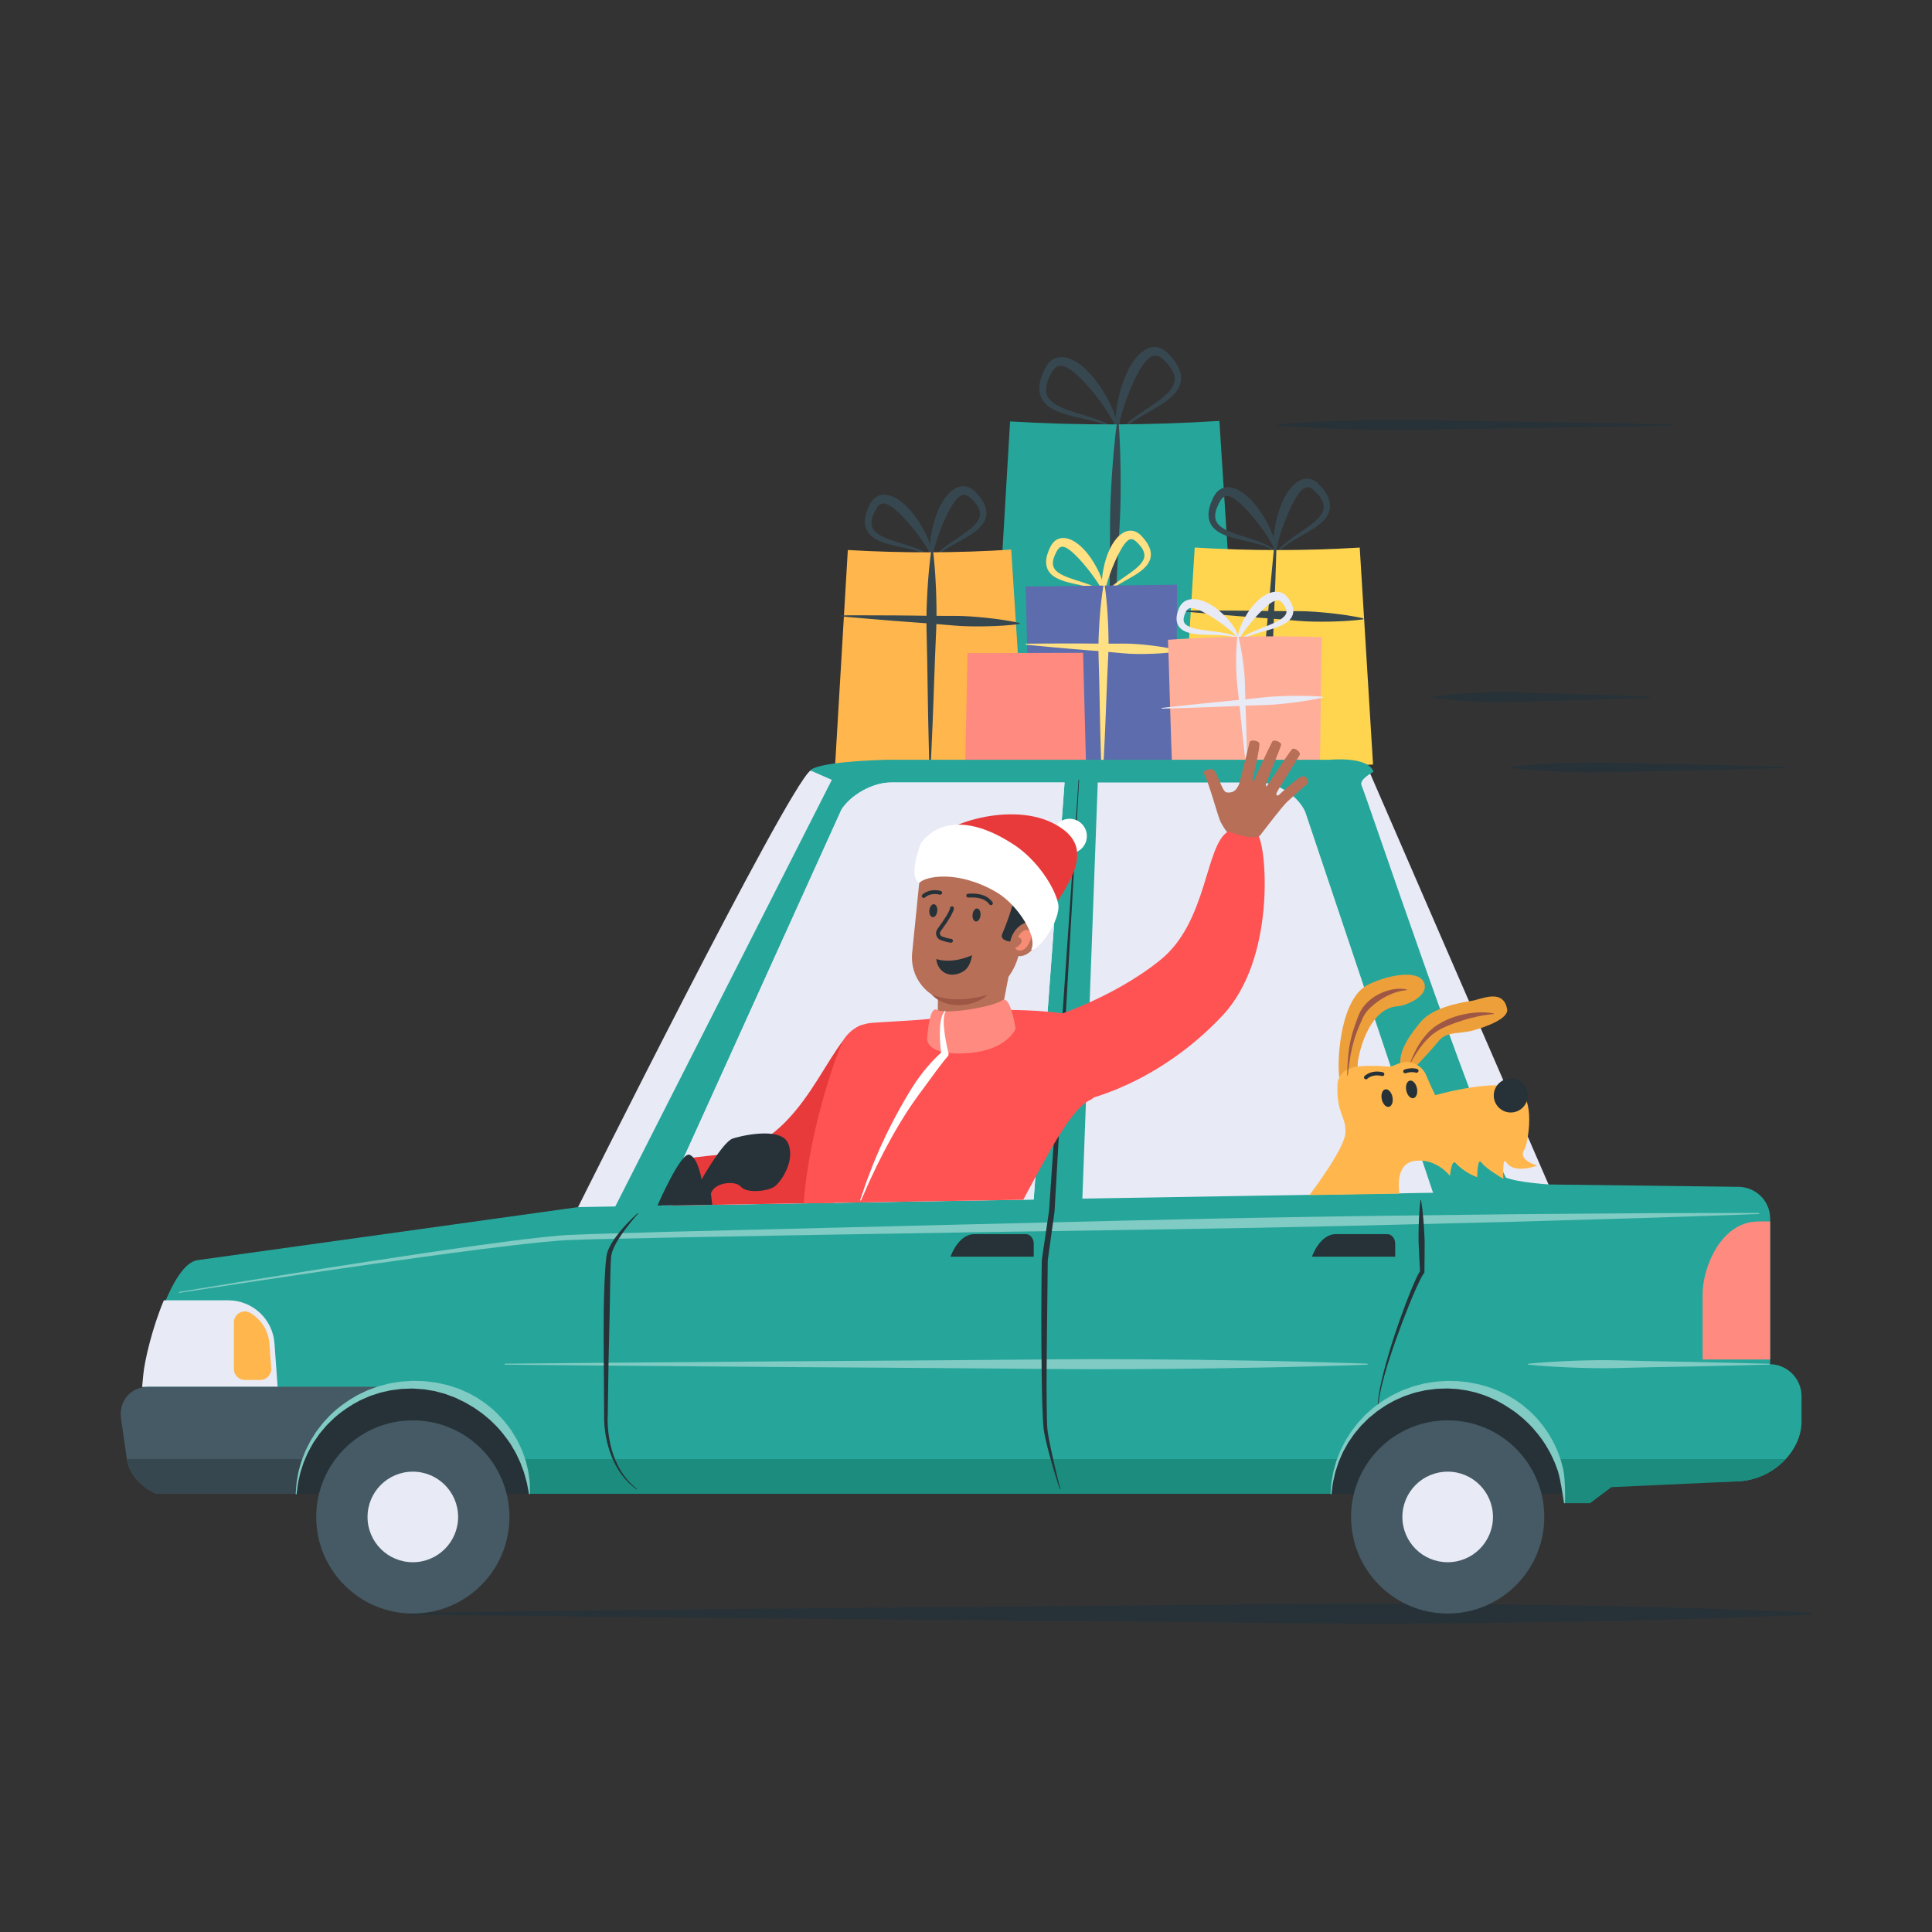<?xml version="1.0" ?><!DOCTYPE svg  PUBLIC '-//W3C//DTD SVG 1.1//EN'  'http://www.w3.org/Graphics/SVG/1.1/DTD/svg11.dtd'><svg enable-background="new 0 0 1000 1000" height="1000px" version="1.1" viewBox="0 0 1000 1000" width="1000px" xml:space="preserve" xmlns="http://www.w3.org/2000/svg" xmlns:xlink="http://www.w3.org/1999/xlink"><rect x="0" y="0" width="1000" height="1000" fill="#333333" stroke="none"/><g id="Gifts_x2C__trip_x2C__purchase_x2C__car_x2C__christmas"><g id="XMLID_1233_"><g id="XMLID_1255_"><path d="M212.224,834.668c0,0,45.302-0.512,113.254-1.28c16.988-0.18,35.392-0.375,54.857-0.581     c19.465-0.17,39.992-0.351,61.228-0.537c42.471-0.352,87.771-0.727,133.073-1.102c22.651-0.229,45.302-0.458,67.599-0.684     c22.297-0.278,44.239-0.481,65.475-0.525c21.235,0.011,41.762,0.098,61.228,0.373c9.733,0.121,19.2,0.24,28.358,0.354     c9.157,0.166,18.005,0.327,26.499,0.481c8.494,0.137,16.634,0.337,24.376,0.524c7.742,0.197,15.086,0.331,21.987,0.553     c6.901,0.202,13.36,0.392,19.333,0.566c5.973,0.205,11.458,0.394,16.412,0.563c9.91,0.355,17.696,0.671,23.006,0.917     c5.309,0.245,8.141,0.376,8.141,0.376c0.275,0.013,0.488,0.247,0.476,0.523c-0.012,0.26-0.222,0.464-0.476,0.477     c0,0-2.832,0.131-8.141,0.376c-5.31,0.246-13.096,0.562-23.006,0.917c-4.954,0.17-10.439,0.358-16.412,0.563     c-5.973,0.175-12.432,0.364-19.333,0.567c-6.901,0.222-14.245,0.355-21.987,0.552c-7.742,0.188-15.882,0.389-24.376,0.524     c-8.494,0.155-17.342,0.315-26.499,0.482c-9.158,0.114-18.625,0.232-28.358,0.354c-19.466,0.275-39.992,0.362-61.228,0.373     c-21.235-0.043-43.178-0.247-65.475-0.524c-22.297-0.226-44.947-0.455-67.599-0.685c-45.302-0.375-90.603-0.75-133.073-1.102     c-21.235-0.186-41.763-0.366-61.228-0.537c-19.466-0.206-37.869-0.4-54.857-0.58c-67.952-0.769-113.254-1.281-113.254-1.281     c-0.276-0.003-0.497-0.229-0.494-0.505C211.732,834.891,211.953,834.671,212.224,834.668z" fill="#263238" id="XMLID_1228_"/><g id="XMLID_1363_"><g id="XMLID_1442_"><g id="XMLID_1447_"><path d="M578.844,224.739c0,0-0.08-0.07-0.232-0.238c-0.161-0.22-0.359-0.54-0.508-0.958        c-0.33-0.846-0.553-2.116-0.643-3.714c-0.098-1.601-0.045-3.532,0.154-5.729c0.217-2.192,0.561-4.655,1.136-7.302        c0.287-1.323,0.614-2.696,0.99-4.111c0.399-1.407,0.847-2.854,1.353-4.333c1.001-2.961,2.309-6.02,4.062-9.054        c0.896-1.504,1.909-3.009,3.132-4.435c1.224-1.425,2.662-2.796,4.508-3.876c0.924-0.533,1.979-0.97,3.127-1.198        c1.146-0.232,2.385-0.229,3.533,0.04c1.152,0.263,2.191,0.76,3.096,1.35c0.447,0.301,0.871,0.618,1.258,0.959        c0.422,0.35,0.704,0.653,1.146,1.094c0.589,0.664,1.176,1.296,1.766,1.986c0.581,0.773,1.222,1.505,1.732,2.314        c1.071,1.565,1.951,3.33,2.504,5.244c0.524,1.933,0.518,4.083-0.072,5.985c-0.579,1.913-1.641,3.525-2.802,4.882        c-2.388,2.672-5.11,4.55-7.708,6.19c-2.605,1.636-5.117,3.028-7.404,4.347c-2.288,1.315-4.362,2.54-6.131,3.721        c-1.77,1.179-3.235,2.305-4.391,3.295c-1.125,1.017-1.938,1.893-2.443,2.527l-0.924,1.223L578.844,224.739z M579.074,224.072        c0.113-0.177,0.262-0.412,0.449-0.704c0.471-0.697,1.236-1.668,2.316-2.81c1.1-1.117,2.523-2.384,4.25-3.704        c1.721-1.328,3.737-2.71,5.941-4.184c2.202-1.476,4.605-3.033,7.021-4.79c2.397-1.76,4.902-3.686,6.795-6.079        c0.92-1.199,1.654-2.51,1.986-3.88c0.334-1.369,0.271-2.787-0.183-4.189c-0.499-1.394-1.247-2.765-2.234-4.048        c-0.46-0.655-1.024-1.218-1.522-1.834c-0.588-0.618-1.236-1.246-1.851-1.869c-0.481-0.417-1.119-0.956-1.696-1.265        c-0.594-0.333-1.187-0.556-1.756-0.645c-1.129-0.186-2.233,0.155-3.348,0.914c-2.227,1.566-4.056,4.288-5.59,6.942        c-1.564,2.687-2.861,5.486-4.049,8.173c-0.586,1.348-1.118,2.681-1.604,3.984c-0.511,1.295-0.975,2.56-1.396,3.785        c-0.836,2.451-1.559,4.721-2.115,6.756c-0.563,2.032-0.978,3.824-1.239,5.304c-0.261,1.479-0.354,2.654-0.296,3.417        C578.971,223.679,579.033,223.912,579.074,224.072z" fill="#37474F" id="XMLID_1222_"/><path d="M577.697,222.331c-0.008-0.164-0.018-0.405-0.103-0.731        c-0.171-0.747-0.607-1.844-1.294-3.183c-0.688-1.339-1.615-2.932-2.754-4.711c-1.132-1.784-2.493-3.745-4.017-5.844        c-0.763-1.049-1.581-2.124-2.45-3.214c-0.85-1.104-1.752-2.224-2.71-3.343c-1.927-2.224-3.991-4.524-6.28-6.641        c-2.248-2.096-4.797-4.168-7.393-5.037c-1.291-0.405-2.455-0.421-3.48,0.079c-0.52,0.247-1.021,0.629-1.492,1.119        c-0.461,0.464-0.914,1.164-1.252,1.704c-0.405,0.777-0.842,1.57-1.221,2.333c-0.295,0.737-0.673,1.44-0.917,2.203        c-0.569,1.518-0.872,3.051-0.931,4.529c-0.025,1.476,0.352,2.848,1.081,4.059c0.73,1.213,1.824,2.25,3.06,3.128        c2.519,1.738,5.482,2.851,8.293,3.843c2.826,0.981,5.584,1.775,8.122,2.551c2.542,0.773,4.876,1.512,6.911,2.285        c2.039,0.764,3.771,1.564,5.15,2.313c1.367,0.78,2.385,1.486,3.04,2.016C577.326,222.014,577.537,222.195,577.697,222.331z         M577.715,223.004c0,0-0.352-0.255-1.011-0.732c-0.67-0.46-1.705-1.062-3.079-1.709c-1.396-0.612-3.127-1.266-5.167-1.882        c-2.038-0.619-4.383-1.19-6.958-1.787c-2.575-0.6-5.387-1.205-8.359-2.015c-2.967-0.818-6.123-1.822-9.189-3.678        c-1.51-0.956-3-2.18-4.126-3.831c-1.129-1.637-1.795-3.691-1.86-5.698c-0.045-1.996,0.27-3.952,0.836-5.765        c0.248-0.926,0.648-1.815,0.977-2.728c0.363-0.837,0.739-1.612,1.107-2.422c0.296-0.552,0.477-0.926,0.779-1.385        c0.27-0.441,0.587-0.869,0.928-1.289c0.696-0.83,1.553-1.609,2.586-2.192c1.027-0.588,2.219-0.943,3.383-1.046        c1.167-0.109,2.299,0.012,3.338,0.253c2.074,0.508,3.85,1.4,5.435,2.409c1.587,1.009,2.994,2.154,4.293,3.331        c2.566,2.392,4.717,4.936,6.546,7.476c0.918,1.267,1.772,2.52,2.569,3.749c0.776,1.243,1.494,2.461,2.159,3.643        c1.33,2.363,2.387,4.619,3.241,6.653c0.839,2.043,1.46,3.875,1.841,5.436c0.387,1.556,0.551,2.836,0.486,3.743        c-0.019,0.444-0.113,0.809-0.203,1.067l-0.318,0.566L577.715,223.004z" fill="#37474F" id="XMLID_1221_"/></g><path d="M640.283,360.276c-41.916,2.685-83.956,2.79-125.883,0.311       c2.806-47.484,5.61-94.969,8.418-142.453c36.084,2.131,72.268,2.041,108.341-0.27       C634.201,265.334,637.242,312.806,640.283,360.276z" fill="#26A69A" id="XMLID_1446_"/><path d="M578.879,216.952c0,0,0.225,2.319,0.461,6.374c0.125,2.027,0.241,4.488,0.354,7.31       c0.098,2.822,0.211,6.006,0.263,9.477c0.027,1.735,0.055,3.543,0.084,5.414c0.003,1.87,0.005,3.804,0.009,5.792       c0.021,3.976-0.057,8.166-0.178,12.499c-0.146,4.333-0.379,8.807-0.65,13.353c-0.244,4.546-0.494,9.165-0.742,13.784       c-0.457,9.239-0.912,18.477-1.34,27.139c-0.22,4.331-0.432,8.517-0.633,12.486c-0.218,3.969-0.424,7.722-0.615,11.186       c-0.787,13.855-1.312,23.092-1.312,23.092l-0.5-0.015c0,0,0.013-9.251,0.032-23.129c0.01-3.469,0.022-7.227,0.035-11.202       c0.029-3.975,0.062-8.166,0.094-12.502c0.077-8.671,0.158-17.921,0.24-27.171c0.02-4.625,0.039-9.251,0.059-13.804       c-0.007-4.554,0.021-9.034,0.126-13.368c0.132-4.333,0.298-8.521,0.55-12.489c0.118-1.984,0.233-3.915,0.345-5.781       c0.138-1.866,0.271-3.669,0.398-5.4c0.253-3.462,0.551-6.634,0.813-9.446c0.275-2.811,0.535-5.261,0.777-7.278       c0.471-4.034,0.83-6.337,0.83-6.337L578.879,216.952z" fill="#37474F" id="XMLID_1210_"/></g><g id="XMLID_1423_"><g id="XMLID_1431_"><path d="M482.642,290.017c0,0-0.069-0.056-0.204-0.197c-0.146-0.19-0.323-0.465-0.461-0.82        c-0.301-0.722-0.514-1.803-0.615-3.163c-0.108-1.363-0.089-3.006,0.056-4.875c0.161-1.865,0.431-3.96,0.902-6.211        c0.237-1.125,0.506-2.293,0.819-3.497c0.336-1.196,0.713-2.426,1.141-3.684c0.844-2.52,1.965-5.12,3.479-7.704        c0.783-1.276,1.658-2.56,2.729-3.772c1.074-1.212,2.335-2.381,3.977-3.293c1.592-0.919,3.843-1.442,5.887-0.911        c2.044,0.514,3.549,1.714,4.744,2.967l0.766,0.83c0.266,0.309,0.545,0.615,0.797,0.926c0.506,0.62,1,1.254,1.45,1.936        c0.908,1.346,1.695,2.851,2.136,4.535c0.451,1.675,0.432,3.561-0.108,5.209c-0.526,1.661-1.474,3.031-2.49,4.167        c-2.073,2.26-4.402,3.82-6.618,5.185c-2.226,1.356-4.361,2.51-6.305,3.603c-3.903,2.153-7.005,4.137-8.943,5.817        c-0.971,0.834-1.654,1.572-2.09,2.099c-0.22,0.262-0.377,0.472-0.479,0.616l-0.322,0.437L482.642,290.017z M482.896,289.297        c0.082-0.136,0.182-0.302,0.313-0.492c0.4-0.59,1.041-1.425,1.965-2.383c0.922-0.958,2.133-2.029,3.595-3.144        c1.457-1.123,3.16-2.298,5.022-3.546c1.86-1.251,3.888-2.57,5.927-4.05c2.018-1.486,4.136-3.101,5.714-5.09        c0.781-0.989,1.398-2.068,1.666-3.181c0.273-1.111,0.22-2.247-0.16-3.385c-0.377-1.137-1.034-2.26-1.855-3.319        c-0.4-0.533-0.857-1.046-1.324-1.552l-0.706-0.724l-0.8-0.764c-0.906-0.83-1.932-1.428-2.809-1.552        c-0.873-0.138-1.704,0.104-2.596,0.716c-1.783,1.228-3.318,3.493-4.608,5.693c-1.321,2.231-2.429,4.569-3.455,6.812        c-0.507,1.126-0.968,2.241-1.391,3.331c-0.444,1.083-0.853,2.142-1.222,3.167c-0.732,2.052-1.38,3.953-1.879,5.658        c-0.508,1.702-0.89,3.205-1.141,4.444c-0.248,1.24-0.352,2.224-0.322,2.861C482.834,289.014,482.871,289.173,482.896,289.297z        " fill="#37474F" id="XMLID_1206_"/><path d="M481.629,287.845c-0.014-0.125-0.025-0.289-0.086-0.494        c-0.164-0.619-0.558-1.531-1.166-2.645c-0.611-1.113-1.425-2.439-2.419-3.918c-0.985-1.486-2.172-3.115-3.483-4.865        c-0.658-0.874-1.364-1.768-2.112-2.674c-0.728-0.92-1.501-1.853-2.32-2.783c-1.649-1.847-3.402-3.763-5.327-5.518        c-1.888-1.738-4.023-3.461-6.106-4.15c-1.041-0.334-1.92-0.338-2.712,0.035c-0.803,0.356-1.607,1.222-2.23,2.281l-0.541,0.968        c-0.151,0.301-0.314,0.59-0.461,0.902c-0.297,0.622-0.582,1.248-0.806,1.877c-0.469,1.256-0.759,2.526-0.769,3.723        c-0.022,1.202,0.286,2.301,0.892,3.284c0.604,0.984,1.517,1.84,2.563,2.556c2.109,1.444,4.612,2.379,6.982,3.221        c2.388,0.831,4.719,1.512,6.866,2.176c2.149,0.662,4.125,1.298,5.85,1.956c1.728,0.649,3.199,1.326,4.363,1.978        c1.165,0.651,2.022,1.265,2.579,1.714C481.366,287.61,481.51,287.74,481.629,287.845z M481.688,288.563        c0,0-0.073-0.055-0.215-0.161c-0.142-0.107-0.354-0.264-0.642-0.451c-0.572-0.379-1.444-0.887-2.618-1.407        c-1.179-0.513-2.65-1.045-4.379-1.546c-1.729-0.505-3.713-0.973-5.896-1.458c-2.184-0.488-4.567-0.981-7.097-1.639        c-2.523-0.667-5.21-1.491-7.858-3.04c-1.309-0.783-2.617-1.81-3.626-3.227c-1.015-1.402-1.63-3.197-1.703-4.938        c-0.161-3.516,1.121-6.662,2.47-9.432c0.778-1.557,1.881-3.161,3.719-4.234c1.834-1.088,4.133-1.194,5.918-0.77        c1.825,0.415,3.369,1.168,4.747,2.018c1.377,0.851,2.592,1.823,3.714,2.818c2.209,2.03,4.051,4.19,5.605,6.354        c0.781,1.079,1.508,2.146,2.184,3.191c0.657,1.06,1.263,2.099,1.824,3.106c1.121,2.015,2.003,3.941,2.713,5.679        c0.696,1.746,1.206,3.313,1.51,4.65c0.311,1.333,0.432,2.43,0.361,3.211c-0.024,0.381-0.111,0.697-0.195,0.923l-0.315,0.514        L481.688,288.563z" fill="#37474F" id="XMLID_1205_"/></g><path d="M530.524,395.634c-32.718,2.096-65.533,2.177-98.261,0.242       c2.19-37.065,4.38-74.129,6.57-111.194c28.167,1.664,56.41,1.594,84.567-0.21C525.776,321.527,528.15,358.581,530.524,395.634z       " fill="#FFB74D" id="XMLID_1430_"/><path d="M527.776,322.969c0,0-1.462,0.23-4.015,0.476c-1.275,0.129-2.824,0.251-4.6,0.37       c-1.774,0.105-3.777,0.225-5.958,0.285c-1.091,0.031-2.227,0.063-3.402,0.096c-1.175,0.007-2.39,0.015-3.638,0.022       c-2.498,0.031-5.127-0.038-7.846-0.148c-2.718-0.137-5.521-0.359-8.37-0.619c-2.85-0.235-5.744-0.473-8.639-0.711       c-5.792-0.42-11.585-0.815-17.013-1.256c-5.429-0.413-10.494-0.845-14.836-1.211c-8.684-0.712-14.47-1.258-14.47-1.258       l0.021-0.5c0,0,5.812-0.051,14.524-0.022c4.357,0.005,9.44,0.004,14.885,0.055c5.446,0.022,11.251,0.121,17.058,0.195       c2.904,0.009,5.809,0.018,8.668,0.027c2.86-0.017,5.673,0.001,8.393,0.095c2.718,0.121,5.344,0.277,7.83,0.52       c1.243,0.114,2.452,0.224,3.622,0.332c1.169,0.133,2.299,0.262,3.383,0.385c2.168,0.245,4.152,0.535,5.912,0.791       c1.758,0.269,3.291,0.523,4.551,0.76c2.522,0.462,3.961,0.816,3.961,0.816L527.776,322.969z" fill="#37474F" id="XMLID_1204_"/><path d="M482.739,283.437c0,0,0.274,1.816,0.597,4.992c0.168,1.588,0.337,3.517,0.509,5.729       c0.159,2.211,0.34,4.707,0.465,7.428c0.063,1.361,0.13,2.778,0.199,4.245c0.043,1.467,0.087,2.983,0.132,4.542       c0.107,3.118,0.118,6.404,0.09,9.804c-0.056,3.4-0.191,6.911-0.366,10.48c-0.147,3.569-0.299,7.194-0.449,10.819       c-0.259,7.251-0.518,14.501-0.761,21.299c-0.127,3.399-0.25,6.684-0.365,9.8c-0.135,3.115-0.262,6.061-0.378,8.78       c-0.449,10.875-0.819,18.125-0.819,18.125l-0.5-0.005c0,0-0.227-7.256-0.461-18.138c-0.063-2.72-0.131-5.668-0.204-8.785       c-0.054-3.117-0.111-6.404-0.171-9.805c-0.108-6.801-0.225-14.055-0.34-21.31c-0.079-3.627-0.158-7.255-0.236-10.826       c-0.104-3.571-0.17-7.085-0.158-10.485c0.039-3.4,0.115-6.686,0.283-9.801c0.076-1.558,0.15-3.073,0.223-4.538       c0.098-1.465,0.191-2.881,0.282-4.24c0.18-2.718,0.409-5.209,0.612-7.417c0.215-2.208,0.423-4.132,0.621-5.717       c0.387-3.169,0.696-4.98,0.696-4.98L482.739,283.437z" fill="#37474F" id="XMLID_1198_"/></g><g id="XMLID_1404_"><g id="XMLID_1412_"><path d="M571.57,308.386c0,0-0.061-0.047-0.181-0.168c-0.133-0.169-0.292-0.412-0.418-0.72        c-0.276-0.629-0.481-1.569-0.595-2.751c-0.121-1.186-0.135-2.614-0.043-4.241c0.109-1.622,0.304-3.448,0.682-5.407        c0.369-1.962,0.859-4.076,1.586-6.267c0.711-2.195,1.642-4.473,2.934-6.742c0.664-1.122,1.409-2.255,2.335-3.331        c0.917-1.079,2.011-2.125,3.44-2.978c0.723-0.417,1.547-0.775,2.465-0.966c0.914-0.195,1.92-0.204,2.846,0.01        c0.93,0.208,1.758,0.607,2.465,1.073c0.715,0.481,1.262,0.995,1.836,1.59c1.795,1.962,3.65,4.259,4.469,7.229        c0.393,1.479,0.424,3.145-0.035,4.623c-0.443,1.486-1.266,2.71-2.141,3.729c-1.797,2.016-3.823,3.375-5.737,4.575        c-1.924,1.187-3.769,2.193-5.446,3.143c-3.369,1.871-6.037,3.593-7.703,5.046c-0.836,0.721-1.424,1.36-1.797,1.815        l-0.696,0.946L571.57,308.386z M571.852,307.615c0.059-0.095,0.117-0.204,0.195-0.323c0.338-0.518,0.88-1.252,1.666-2.097        c0.785-0.846,1.819-1.792,3.071-2.778c1.247-0.993,2.706-2.034,4.3-3.14c1.592-1.107,3.326-2.276,5.059-3.583        c1.715-1.311,3.504-2.747,4.785-4.473c0.627-0.86,1.111-1.78,1.301-2.708c0.188-0.928,0.119-1.863-0.197-2.816        c-0.326-0.952-0.88-1.903-1.577-2.807c-0.341-0.455-0.728-0.895-1.122-1.329l-0.596-0.618l-0.693-0.671        c-0.352-0.297-0.778-0.637-1.158-0.836c-0.389-0.205-0.756-0.325-1.086-0.362c-0.647-0.076-1.26,0.145-1.976,0.665        c-1.421,1.089-2.702,3.032-3.771,4.941c-1.102,1.928-2.049,3.939-2.916,5.877c-0.846,1.948-1.613,3.83-2.266,5.594        c-0.642,1.767-1.213,3.402-1.662,4.869c-0.455,1.464-0.806,2.756-1.043,3.821c-0.236,1.065-0.347,1.911-0.342,2.458        C571.822,307.425,571.842,307.527,571.852,307.615z" fill="#FFE082" id="XMLID_1194_"/><path d="M570.666,306.368c-0.016-0.087-0.027-0.19-0.066-0.311        c-0.154-0.524-0.507-1.301-1.044-2.251c-0.539-0.949-1.252-2.083-2.115-3.349c-0.858-1.271-1.882-2.669-3.012-4.171        c-1.138-1.496-2.423-3.073-3.8-4.688c-1.396-1.6-2.891-3.248-4.507-4.769c-1.579-1.514-3.372-2.998-5.049-3.625        c-0.837-0.288-1.485-0.32-2.083-0.059c-0.305,0.131-0.621,0.354-0.934,0.663c-0.305,0.302-0.613,0.752-0.863,1.138        l-0.467,0.844l-0.389,0.765c-0.252,0.531-0.492,1.065-0.686,1.6c-0.402,1.069-0.654,2.14-0.688,3.145        c-0.025,1.005,0.182,1.918,0.635,2.75c0.451,0.833,1.184,1.571,2.034,2.21c1.729,1.276,3.86,2.128,5.882,2.881        c2.041,0.744,4.04,1.355,5.886,1.949c1.847,0.591,3.546,1.161,5.029,1.747c1.485,0.577,2.751,1.181,3.749,1.76        c0.999,0.578,1.731,1.123,2.205,1.519C570.496,306.207,570.582,306.294,570.666,306.368z M570.762,307.124        c0,0-0.242-0.203-0.735-0.527c-0.49-0.326-1.239-0.765-2.248-1.211c-2.019-0.903-5.073-1.771-8.842-2.575        c-1.882-0.418-3.94-0.842-6.127-1.415c-2.181-0.588-4.516-1.296-6.822-2.699c-1.136-0.718-2.28-1.649-3.138-2.941        c-0.87-1.28-1.327-2.882-1.384-4.411c-0.086-3.079,1.019-5.818,2.161-8.219c0.375-0.738,0.748-1.388,1.291-2.057        c0.54-0.652,1.216-1.276,2.045-1.746c0.822-0.475,1.787-0.76,2.718-0.841c0.935-0.086,1.827,0.016,2.64,0.204        c1.616,0.398,2.967,1.079,4.16,1.843c1.199,0.758,2.242,1.624,3.206,2.503c1.898,1.792,3.454,3.699,4.774,5.591        c1.336,1.883,2.422,3.762,3.349,5.53c0.934,1.764,1.653,3.453,2.231,4.973c0.563,1.529,0.968,2.898,1.197,4.068        c0.237,1.164,0.316,2.123,0.236,2.805c-0.031,0.332-0.112,0.61-0.19,0.811l-0.315,0.49L570.762,307.124z" fill="#FFE082" id="XMLID_1192_"/></g><polygon fill="#5C6CAD" id="XMLID_1411_" points="608.623,396.901 533.217,397.484 530.859,303.585 609.297,302.64      "/><path d="M610.098,337.13c0,0-1.25,0.238-3.43,0.498c-1.09,0.135-2.412,0.267-3.928,0.395       c-1.514,0.115-3.224,0.246-5.085,0.317c-1.862,0.081-3.879,0.16-6.009,0.166c-2.131,0.027-4.375-0.014-6.693-0.114       c-2.317-0.123-4.709-0.329-7.138-0.573c-2.429-0.246-4.897-0.442-7.366-0.663c-4.938-0.388-9.879-0.751-14.507-1.163       c-4.63-0.383-8.948-0.788-12.65-1.13c-7.405-0.665-12.339-1.178-12.339-1.178l0.022-0.5c0,0,4.96-0.083,12.394-0.101       c3.719-0.019,8.056-0.047,12.701-0.026c4.646-0.008,9.6,0.06,14.553,0.103c2.479-0.006,4.955,0.013,7.396-0.02       c2.44-0.033,4.841-0.03,7.16,0.049c2.318,0.102,4.559,0.257,6.679,0.468c2.12,0.192,4.123,0.445,5.971,0.688       c1.849,0.233,3.54,0.512,5.039,0.759c1.499,0.259,2.804,0.505,3.878,0.735c2.149,0.448,3.373,0.794,3.373,0.794L610.098,337.13       z" fill="#FFE082" id="XMLID_1191_"/><path d="M571.72,302.633c0,0,0.276,1.583,0.604,4.353c0.17,1.385,0.342,3.066,0.517,4.995       c0.163,1.928,0.347,4.104,0.477,6.477c0.065,1.186,0.134,2.422,0.204,3.701c0.046,1.279,0.092,2.601,0.139,3.96       c0.111,2.718,0.127,5.584,0.104,8.548c-0.049,2.964-0.182,6.026-0.35,9.136c-0.144,3.111-0.289,6.272-0.434,9.432       c-0.249,6.321-0.497,12.643-0.73,18.569c-0.121,2.963-0.24,5.827-0.351,8.543c-0.13,2.716-0.253,5.284-0.365,7.654       c-0.433,9.481-0.793,15.802-0.793,15.802l-0.5-0.005c0,0-0.237-6.326-0.487-15.814c-0.067-2.372-0.14-4.942-0.217-7.659       c-0.059-2.718-0.121-5.584-0.186-8.549c-0.118-5.929-0.244-12.254-0.371-18.579c-0.084-3.163-0.168-6.325-0.251-9.439       c-0.108-3.114-0.181-6.177-0.174-9.141c0.034-2.964,0.105-5.829,0.269-8.544c0.074-1.358,0.146-2.679,0.216-3.957       c0.096-1.278,0.188-2.512,0.277-3.697c0.175-2.37,0.401-4.541,0.601-6.466c0.213-1.925,0.417-3.602,0.613-4.984       c0.381-2.763,0.688-4.341,0.688-4.341L571.72,302.633z" fill="#FFE082" id="XMLID_1178_"/></g><g id="XMLID_1385_"><g id="XMLID_1393_"><path d="M660.527,286.87c0,0-0.07-0.058-0.204-0.201c-0.146-0.193-0.322-0.472-0.458-0.831        c-0.301-0.73-0.514-1.824-0.617-3.2c-0.111-1.38-0.094-3.042,0.045-4.935c0.156-1.888,0.417-4.012,0.883-6.293        c0.232-1.141,0.498-2.325,0.805-3.546c0.33-1.214,0.701-2.462,1.121-3.74c0.831-2.558,1.936-5.201,3.43-7.833        c0.768-1.303,1.629-2.614,2.688-3.857c1.051-1.246,2.298-2.45,3.912-3.421c0.814-0.475,1.738-0.88,2.764-1.097        c1.021-0.221,2.139-0.234,3.174,0.001c1.038,0.228,1.97,0.673,2.771,1.197c0.81,0.54,1.438,1.126,2.094,1.8l0.762,0.84        l0.803,0.945c0.506,0.633,1,1.277,1.452,1.967c0.912,1.366,1.698,2.884,2.153,4.575c0.449,1.686,0.477,3.567-0.027,5.248        c-0.492,1.689-1.42,3.098-2.422,4.279c-2.053,2.339-4.398,3.953-6.627,5.367c-2.239,1.402-4.393,2.595-6.352,3.722        c-1.961,1.123-3.734,2.171-5.25,3.178c-1.517,1.003-2.773,1.96-3.752,2.812c-0.976,0.856-1.66,1.613-2.096,2.152        c-0.221,0.268-0.377,0.483-0.479,0.63l-0.323,0.449L660.527,286.87z M660.783,286.141c0.083-0.137,0.182-0.306,0.311-0.497        c0.399-0.602,1.039-1.454,1.965-2.434c0.925-0.98,2.141-2.078,3.613-3.222c1.465-1.152,3.181-2.359,5.057-3.641        c1.873-1.284,3.916-2.641,5.965-4.163c2.024-1.529,4.15-3.193,5.706-5.24c0.761-1.02,1.365-2.125,1.614-3.267        c0.255-1.14,0.166-2.308-0.217-3.473c-0.395-1.164-1.06-2.311-1.889-3.393c-0.406-0.545-0.865-1.07-1.334-1.587l-0.709-0.739        l-0.811-0.788c-0.432-0.374-0.942-0.788-1.416-1.045c-0.484-0.263-0.955-0.428-1.395-0.485        c-0.865-0.121-1.703,0.167-2.602,0.804c-1.787,1.333-3.316,3.645-4.593,5.911c-1.312,2.288-2.41,4.674-3.429,6.961        c-0.502,1.148-0.959,2.284-1.377,3.395c-0.443,1.102-0.846,2.181-1.212,3.224c-0.729,2.088-1.367,4.021-1.864,5.754        c-0.503,1.73-0.883,3.257-1.131,4.516c-0.246,1.259-0.35,2.259-0.319,2.906C660.722,285.855,660.76,286.016,660.783,286.141z" fill="#37474F" id="XMLID_1167_"/><path d="M659.515,284.66c-0.014-0.127-0.024-0.292-0.084-0.5        c-0.161-0.628-0.551-1.554-1.154-2.687c-0.604-1.132-1.414-2.481-2.4-3.989c-0.981-1.512-2.155-3.175-3.464-4.959        c-0.654-0.891-1.355-1.804-2.1-2.73c-0.725-0.94-1.494-1.893-2.309-2.844c-1.645-1.89-3.391-3.852-5.314-5.656        c-1.883-1.794-4.02-3.559-6.118-4.311c-1.046-0.348-1.931-0.378-2.724-0.009c-0.403,0.183-0.805,0.479-1.191,0.871        c-0.378,0.385-0.745,0.93-1.049,1.413l-0.545,0.991l-0.463,0.914c-0.297,0.633-0.582,1.268-0.812,1.908        c-0.478,1.278-0.778,2.568-0.815,3.797c-0.025,1.226,0.23,2.369,0.808,3.385c0.571,1.019,1.472,1.9,2.497,2.653        c2.086,1.504,4.605,2.474,6.988,3.345c2.404,0.857,4.754,1.558,6.921,2.239c2.169,0.678,4.161,1.331,5.901,2.005        c1.74,0.664,3.225,1.359,4.396,2.026c1.172,0.667,2.032,1.295,2.59,1.754C659.254,284.42,659.396,284.552,659.515,284.66z         M659.572,285.384c0,0-0.073-0.056-0.217-0.165c-0.141-0.111-0.352-0.271-0.641-0.463c-0.575-0.389-1.451-0.912-2.633-1.447        c-1.186-0.529-2.668-1.077-4.412-1.593c-1.742-0.52-3.744-1.005-5.948-1.506c-2.204-0.505-4.61-1.018-7.162-1.704        c-2.544-0.701-5.259-1.56-7.905-3.197c-1.303-0.837-2.604-1.914-3.566-3.385c-0.973-1.46-1.496-3.267-1.559-5.011        c-0.059-1.75,0.25-3.432,0.723-5.004c0.231-0.792,0.516-1.553,0.814-2.306l0.491-1.138l0.483-1.026        c0.43-0.835,0.861-1.58,1.478-2.333c0.613-0.735,1.374-1.432,2.301-1.954c0.921-0.527,1.993-0.842,3.034-0.928        c1.045-0.093,2.047,0.025,2.965,0.241c1.826,0.458,3.37,1.245,4.74,2.13c1.375,0.879,2.582,1.882,3.695,2.904        c2.199,2.081,4.027,4.285,5.568,6.49c0.775,1.098,1.495,2.184,2.166,3.248c0.649,1.079,1.25,2.133,1.805,3.156        c1.111,2.045,1.981,4.001,2.684,5.76c0.686,1.77,1.188,3.355,1.483,4.707c0.304,1.347,0.419,2.455,0.345,3.241        c-0.025,0.383-0.112,0.702-0.195,0.929l-0.313,0.524L659.572,285.384z" fill="#37474F" id="XMLID_1165_"/></g><path d="M611.443,395.685c33.05,2.043,66.191,2.05,99.24,0.022       c-2.295-37.431-4.592-74.86-6.889-112.288c-28.445,1.744-56.969,1.738-85.412-0.02       C616.07,320.827,613.758,358.257,611.443,395.685z" fill="#FFD54F" id="XMLID_1392_"/><path d="M652.401,400.124c0,0-0.165-2.022-0.296-5.551c-0.07-1.765-0.124-3.906-0.162-6.36       c-0.025-2.453-0.055-5.221-0.016-8.236c0.018-1.508,0.037-3.078,0.057-4.703c0.046-1.624,0.094-3.302,0.143-5.028       c0.081-3.452,0.269-7.087,0.502-10.844c0.26-3.755,0.607-7.63,0.997-11.566c0.363-3.938,0.732-7.937,1.101-11.937       c0.696-8.002,1.393-16.005,2.046-23.507c0.331-3.751,0.651-7.377,0.956-10.815c0.321-3.437,0.625-6.687,0.906-9.686       c1.104-12,1.912-19.995,1.912-19.995l0.498,0.032c0,0-0.211,8.033-0.633,20.076c-0.102,3.011-0.211,6.273-0.327,9.723       c-0.134,3.449-0.274,7.086-0.42,10.849c-0.302,7.525-0.624,15.551-0.946,23.577c-0.14,4.014-0.28,8.029-0.418,11.98       c-0.111,3.953-0.257,7.842-0.475,11.6c-0.244,3.756-0.518,7.385-0.873,10.82c-0.17,1.718-0.336,3.389-0.496,5.005       c-0.186,1.615-0.365,3.175-0.538,4.673c-0.343,2.996-0.724,5.738-1.058,8.168c-0.35,2.429-0.672,4.546-0.967,6.288       c-0.575,3.484-0.994,5.469-0.994,5.469L652.401,400.124z" fill="#37474F" id="XMLID_1164_"/><path d="M705.663,320.552c0,0-1.463,0.229-4.015,0.472c-1.277,0.127-2.826,0.249-4.602,0.365       c-1.773,0.104-3.776,0.222-5.957,0.28c-1.092,0.03-2.228,0.061-3.403,0.093c-1.175,0.006-2.39,0.012-3.638,0.019       c-2.498,0.029-5.127-0.042-7.846-0.155c-2.718-0.14-5.521-0.364-8.37-0.627c-2.85-0.237-5.743-0.478-8.638-0.719       c-5.792-0.426-11.585-0.826-17.012-1.272c-5.43-0.418-10.494-0.855-14.836-1.225c-8.684-0.721-14.469-1.271-14.469-1.271       l0.021-0.5c0,0,5.813-0.046,14.525-0.008c4.357,0.009,9.441,0.013,14.885,0.069c5.446,0.027,11.252,0.132,17.059,0.212       c2.904,0.012,5.809,0.023,8.668,0.035c2.859-0.014,5.674,0.006,8.393,0.103c2.718,0.124,5.344,0.282,7.83,0.527       c1.242,0.115,2.453,0.227,3.621,0.335c1.17,0.134,2.299,0.264,3.383,0.388c2.168,0.247,4.152,0.539,5.911,0.796       c1.759,0.271,3.29,0.526,4.552,0.764c2.521,0.464,3.958,0.82,3.958,0.82L705.663,320.552z" fill="#37474F" id="XMLID_1147_"/></g><g id="XMLID_1382_"><g id="XMLID_68_"><polygon fill="#FF8A80" id="XMLID_1384_" points="562.135,396.158 499.582,396.324 500.785,338.055 560.609,337.89       "/></g></g><g id="XMLID_1364_"><path d="M641.093,331.7c-0.001-0.01-0.05-0.033-0.15-0.185       c-0.12-0.208-0.185-0.445-0.237-0.77c-0.082-0.634-0.025-1.524,0.199-2.589c0.211-1.073,0.6-2.318,1.127-3.71       c0.554-1.376,1.227-2.913,2.121-4.499c0.881-1.595,1.921-3.281,3.198-4.96c1.27-1.684,2.753-3.378,4.585-4.925       c1.846-1.512,4.003-2.985,6.936-3.622c1.443-0.306,3.219-0.268,4.768,0.459c0.767,0.351,1.451,0.829,2.02,1.368       c0.555,0.517,1.055,1.207,1.352,1.625c0.777,1.092,1.434,2.22,1.924,3.565c0.473,1.322,0.695,2.953,0.248,4.495       c-0.434,1.546-1.423,2.736-2.424,3.58c-1.017,0.851-2.082,1.463-3.131,1.979c-2.103,1.017-4.156,1.7-6.103,2.292       c-1.946,0.589-3.778,1.09-5.456,1.577c-3.362,0.951-6.08,1.915-7.895,2.779c-0.906,0.431-1.583,0.834-2.029,1.131l-1.035,0.772       L641.093,331.7z M641.29,331.259c0.104-0.099,0.265-0.253,0.495-0.447c0.428-0.363,1.081-0.865,1.965-1.422       c1.758-1.134,4.473-2.369,7.744-3.675c1.623-0.653,3.382-1.36,5.242-2.107c1.824-0.775,3.749-1.59,5.506-2.649       c1.744-1.024,3.348-2.452,3.587-3.864c0.139-0.698,0.007-1.471-0.357-2.307c-0.365-0.821-0.948-1.701-1.585-2.466       c-0.415-0.506-0.637-0.742-0.957-1.002c-0.306-0.232-0.607-0.402-0.916-0.497c-0.607-0.188-1.271-0.149-2.047,0.114       c-1.551,0.521-3.174,1.79-4.654,3.076c-1.499,1.303-2.903,2.727-4.217,4.113c-1.299,1.401-2.518,2.773-3.6,4.08       c-1.063,1.32-2.057,2.534-2.869,3.656c-0.828,1.111-1.514,2.11-2.033,2.946c-0.518,0.839-0.857,1.521-1.004,1.983       c-0.071,0.222-0.082,0.407-0.102,0.465c0.002,0.111,0.049,0.205,0.04,0.198L641.29,331.259z" fill="#E8EAF6" id="XMLID_1143_"/><path d="M640.236,329.725l-0.182,0.249c-0.006,0.009,0.016-0.094-0.011-0.202       c-0.033-0.051-0.09-0.228-0.215-0.424c-0.258-0.41-0.757-0.986-1.47-1.668c-0.713-0.679-1.625-1.475-2.706-2.342       c-1.068-0.882-2.334-1.808-3.694-2.82c-1.376-0.994-2.898-2.017-4.508-3.047c-1.619-1.013-3.336-2.039-5.113-2.925       c-1.756-0.874-3.645-1.695-5.277-1.81c-0.816-0.06-1.47,0.069-2.01,0.403c-0.274,0.169-0.524,0.409-0.762,0.71       c-0.246,0.332-0.4,0.616-0.676,1.21c-0.424,0.9-0.769,1.898-0.916,2.784c-0.143,0.901-0.076,1.682,0.232,2.323       c0.586,1.306,2.496,2.286,4.441,2.841c1.967,0.584,4.033,0.891,5.994,1.184c1.988,0.257,3.869,0.501,5.604,0.725       c3.494,0.445,6.432,0.96,8.418,1.617c0.995,0.317,1.755,0.639,2.26,0.884C639.917,329.546,640.109,329.656,640.236,329.725z        M640.186,330.262c0,0-0.261-0.119-0.769-0.292c-0.506-0.176-1.263-0.396-2.248-0.586c-1.974-0.383-4.846-0.635-8.339-0.712       c-1.746-0.051-3.646-0.076-5.677-0.158c-2.032-0.084-4.19-0.231-6.483-0.688c-1.144-0.236-2.328-0.561-3.525-1.13       c-1.182-0.566-2.438-1.469-3.244-2.858c-0.82-1.38-1.014-3.015-0.887-4.414c0.137-1.425,0.49-2.681,0.967-3.933       c0.184-0.479,0.494-1.273,0.9-1.912c0.416-0.665,0.959-1.299,1.613-1.831c1.316-1.092,3.026-1.574,4.5-1.639       c2.999-0.119,5.455,0.767,7.623,1.767c2.16,1.038,4.021,2.306,5.673,3.618c1.657,1.304,3.087,2.677,4.339,4       c1.265,1.31,2.301,2.629,3.182,3.823c0.861,1.215,1.548,2.323,2.021,3.309c0.484,0.974,0.764,1.822,0.843,2.456       c0.03,0.328,0.026,0.574-0.036,0.805c-0.061,0.172-0.102,0.207-0.1,0.216l0.074,0.355L640.186,330.262z" fill="#E8EAF6" id="XMLID_1141_"/><path d="M683.185,397.646c-25.289-0.76-50.771-0.314-76.366,1.371       c-0.763-14.019-1.697-53.829-2.274-67.874c26.7-1.74,53.29-2.189,79.688-1.381       C683.701,343.802,683.527,383.616,683.185,397.646z" fill="#FFAF99" id="XMLID_1371_"/><path d="M684.729,361.041c0,0-1.286,0.323-3.547,0.764c-1.131,0.225-2.504,0.471-4.081,0.735       c-1.577,0.254-3.357,0.542-5.304,0.798c-0.973,0.129-1.985,0.264-3.034,0.403c-1.05,0.118-2.136,0.241-3.253,0.367       c-2.23,0.264-4.59,0.462-7.031,0.635c-2.443,0.151-4.973,0.245-7.545,0.311c-2.571,0.087-5.183,0.176-7.795,0.264       c-5.221,0.21-10.441,0.42-15.336,0.618c-4.893,0.212-9.465,0.351-13.383,0.477c-7.836,0.233-13.061,0.389-13.061,0.389       l-0.027-0.399c0,0,5.197-0.564,12.992-1.411c3.897-0.415,8.444-0.906,13.32-1.368c4.876-0.478,10.076-0.988,15.277-1.497       c2.598-0.271,5.197-0.543,7.756-0.81c2.557-0.288,5.076-0.544,7.517-0.729c2.442-0.165,4.806-0.293,7.052-0.338       c1.123-0.029,2.217-0.057,3.271-0.084c1.059-0.006,2.08-0.012,3.062-0.018c1.962-0.013,3.765,0.027,5.362,0.061       c1.598,0.045,2.992,0.1,4.143,0.167c2.299,0.125,3.617,0.269,3.617,0.269L684.729,361.041z" fill="#E8EAF6" id="XMLID_1124_"/><path d="M640.901,329.2c0,0,0.306,1.063,0.716,2.931c0.209,0.934,0.438,2.069,0.682,3.373       c0.232,1.304,0.496,2.776,0.727,4.386c0.116,0.805,0.237,1.643,0.363,2.51c0.104,0.869,0.213,1.767,0.324,2.691       c0.234,1.846,0.4,3.798,0.541,5.82c0.119,2.023,0.18,4.118,0.212,6.249c0.054,2.129,0.106,4.292,0.161,6.454       c0.142,4.323,0.283,8.647,0.416,12.7c0.147,4.052,0.227,7.838,0.3,11.083c0.164,6.488,0.217,10.817,0.217,10.817l-0.399,0.027       c0,0-0.529-4.298-1.238-10.75c-0.363-3.225-0.795-6.988-1.192-11.023c-0.413-4.034-0.854-8.338-1.296-12.641       c-0.236-2.15-0.474-4.301-0.707-6.418c-0.254-2.116-0.477-4.199-0.63-6.22c-0.132-2.022-0.229-3.979-0.245-5.84       c-0.014-0.93-0.027-1.834-0.041-2.709c0.008-0.876,0.016-1.723,0.021-2.536c0.014-1.626,0.077-3.119,0.133-4.443       c0.065-1.324,0.139-2.48,0.221-3.434c0.155-1.906,0.316-3,0.316-3L640.901,329.2z" fill="#E8EAF6" id="XMLID_1116_"/></g></g><g id="XMLID_1316_"><path d="M813.994,753.149h99.646c1.654-3.883,2.579-8.144,2.579-12.619V634.789      c0-9.024-7.442-16.34-16.604-16.34h-74.555l-509.255,10.504l-213.465,27.441c-13.669,1.602-25.837,41.08-27.175,55.149      l-4.143,43.507l17.552,18.16h725.419V753.149z" fill="#263238" id="XMLID_1362_"/><polygon fill="#E8EAF6" id="XMLID_67_" points="444.395,398.8 331.631,629.519 759.344,623.292 680.477,402.258     "/><path d="M419.489,398.8c-12.453,9.689-120.288,226.001-120.288,226.001l30.006,3.335      l107.924-225.878L419.489,398.8z" fill="#E8EAF6" id="XMLID_1360_"/><polygon fill="#E8EAF6" id="XMLID_1359_" points="803.098,616.722 708.665,399.146 695.175,402.258 779.23,620.354     "/><path d="M899.615,614.297l-97.555-1.208c0,0-16.521-1.032-22.619-3.566      c-18.242-36.531-70.76-193.408-74.748-203.113c-1.217-3.114,6.227-6.92,6.227-6.92c-2.773-8.302-22.83-6.226-22.83-6.226      H458.233c-37.707,1.213-38.744,5.537-38.744,5.537l11.074,4.841L318.473,624.462l-19.271,0.339l-196.86,27.442      c-13.669,1.602-25.838,45.23-27.175,59.3l-4.143,43.507l17.552,18.16h64.721c1.63-31.463,27.994-56.498,60.375-56.498      c32.38,0,58.744,25.035,60.382,56.498h414.879c1.63-31.463,28.002-56.498,60.383-56.498c27.953,0,51.4,18.687,58.332,44.046      h101.406c4.475-5.565,7.167-12.582,7.167-20.228V630.638C916.22,621.614,908.777,614.297,899.615,614.297z M342.685,624.035      l92.84-204.969c4.897-7.751,16.304-14.039,25.474-14.039h191.111c9.17,0,19.676,6.771,23.47,15.116l66.172,197.229      L342.685,624.035z" fill="#26A69A" id="XMLID_1356_"/><path d="M92.775,668.682c0,0,12.64-2.074,34.758-5.703      c22.128-3.574,53.741-8.669,91.754-14.323c9.504-1.406,19.41-2.842,29.674-4.258c10.267-1.403,20.884-2.831,31.852-4.019      c5.47-0.575,11.088-1.15,16.752-1.288c2.821-0.113,5.66-0.227,8.514-0.341c2.859-0.089,5.733-0.178,8.624-0.268      c11.558-0.33,23.366-0.667,35.374-1.01c48.016-1.188,99.232-2.455,150.45-3.722c25.607-0.616,51.216-1.232,76.424-1.839      c12.604-0.286,25.108-0.57,37.463-0.85c12.354-0.25,24.559-0.572,36.564-0.75c24.011-0.399,47.22-0.853,69.233-1.075      c22.012-0.265,42.822-0.517,62.033-0.749c19.212-0.149,36.823-0.287,52.432-0.408c7.806-0.054,15.11-0.104,21.864-0.151      c6.755-0.016,12.96-0.031,18.563-0.044c11.208-0.018,20.014-0.032,26.019-0.042c6.005,0.011,9.208,0.016,9.208,0.016      c0.138,0,0.249,0.113,0.249,0.251c-0.001,0.135-0.107,0.244-0.241,0.249c0,0-3.199,0.122-9.2,0.348      c-6.001,0.208-14.802,0.513-26.003,0.9c-5.601,0.19-11.802,0.401-18.553,0.631c-6.751,0.2-14.053,0.416-21.854,0.648      c-15.604,0.452-33.208,0.961-52.412,1.517c-19.205,0.481-40.012,1.002-62.018,1.554c-22.006,0.605-45.215,1.013-69.223,1.53      c-24.011,0.399-48.822,0.812-74.033,1.23c-25.211,0.38-50.823,0.767-76.436,1.153c-25.611,0.426-51.222,0.853-76.433,1.273      c-25.209,0.462-50.019,0.917-74.026,1.356c-11.999,0.258-23.797,0.511-35.346,0.758c-2.885,0.069-5.756,0.138-8.609,0.207      c-2.855,0.094-5.695,0.188-8.518,0.28c-5.631,0.1-11.129,0.615-16.606,1.147c-21.859,2.219-42.489,5.04-61.519,7.616      c-38.055,5.245-69.72,10.001-91.882,13.339c-22.154,3.392-34.813,5.33-34.813,5.33c-0.137,0.021-0.265-0.071-0.286-0.208      C92.548,668.833,92.641,668.705,92.775,668.682z" fill="#80CBC4" id="XMLID_1110_"/><path d="M735.537,621.17c0.273,1.546,0.443,3.094,0.66,4.642      c0.184,1.548,0.342,3.096,0.48,4.645c0.272,3.098,0.479,6.197,0.616,9.297c0.067,1.551,0.116,3.101,0.107,4.653      c0.003,1.551,0.009,3.103-0.026,4.655l-0.091,9.312l-0.001,0.057c-0.003,0.309-0.138,0.589-0.348,0.785      c-0.092,0.085-0.33,0.413-0.503,0.702c-0.188,0.298-0.37,0.623-0.55,0.947c-0.357,0.654-0.701,1.332-1.037,2.014      c-0.67,1.368-1.313,2.76-1.938,4.163c-1.25,2.805-2.44,5.644-3.6,8.496c-2.316,5.707-4.484,11.477-6.559,17.28      c-2.072,5.804-4.025,11.653-5.736,17.573c-0.854,2.96-1.643,5.938-2.304,8.945c-0.645,3.005-1.222,6.046-1.302,9.114      c0,0.083-0.067,0.15-0.15,0.149c-0.081,0-0.146-0.068-0.148-0.149c-0.014-3.113,0.477-6.188,1.033-9.229      c0.574-3.043,1.277-6.059,2.045-9.055c1.537-5.994,3.319-11.92,5.223-17.805c1.91-5.883,3.984-11.712,6.174-17.501      c1.1-2.894,2.232-5.775,3.432-8.638c0.6-1.432,1.218-2.857,1.874-4.277c0.331-0.709,0.669-1.417,1.036-2.125      c0.186-0.355,0.373-0.708,0.588-1.068c0.229-0.368,0.402-0.701,0.848-1.173l-0.349,0.842l-0.473-9.301      c-0.098-1.549-0.156-3.1-0.216-4.65c-0.072-1.55-0.088-3.102-0.084-4.653c0.011-3.104,0.091-6.208,0.236-9.314      c0.076-1.554,0.17-3.107,0.29-4.661c0.152-1.555,0.26-3.108,0.47-4.665c0.012-0.083,0.088-0.141,0.172-0.13      C735.475,621.055,735.525,621.107,735.537,621.17z" fill="#263238" id="XMLID_1109_"/><path d="M915.871,706.103H749.314v10.609c27.953,0,51.352,18.687,58.283,44.046      c0,0,0.843,3.864,2.027,15.569h13.109l11.326-8.13l65.223-1.44c18.33-0.641,33.191-15.684,33.191-30.904      c0-11.843,0-13.146,0-13.146C932.475,713.537,925.04,706.103,915.871,706.103z" fill="#26A69A" id="XMLID_1349_"/><polygon fill="#26A69A" id="XMLID_1348_" points="559.963,627.618 534.538,627.618 551.142,403.296 568.264,403.296     "/><path d="M142.078,695.337c-0.905-12.568-11.367-22.302-23.969-22.302H84.811      c-5.821,13.781-9.902,30.699-10.645,38.508l-0.6,6.296l-0.001,0.027h70.137L142.078,695.337z" fill="#E8EAF6" id="XMLID_1347_"/><path d="M121.059,684.464v24.126c0,3.132,2.538,5.669,5.669,5.669h8.005      c3.291,0,5.892-2.793,5.654-6.077l-0.906-12.585c-0.491-6.809-4.339-12.673-9.843-16.008      C125.874,677.308,121.059,680.063,121.059,684.464z" fill="#FFB74D" id="XMLID_1346_"/><path d="M62.641,734.216l2.983,20.834c1.11,7.8,7.207,14.59,15.298,18.16h72.346      c1.436-27.67,22.004-50.35,48.961-55.42l-4.124-0.012H76.9C67.731,717.778,61.351,725.135,62.641,734.216z" fill="#455A64" id="XMLID_1345_"/><path d="M805.799,755.225c0.696,1.808,2.969,11.124,4.152,22.831h13.035l11.074-8.302      l65.223-2.996c9.964-0.347,18.865-4.961,24.954-11.532H805.799z" fill="#1B8C7E" id="XMLID_1344_"/><path d="M65.656,755.225c1.184,7.727,7.239,14.443,15.266,17.985h72.346      c0.325-6.311,1.695-12.342,3.859-17.985H65.656z" fill="#37474F" id="XMLID_1343_"/><path d="M270.194,755.225c2.164,5.643,3.526,11.675,3.858,17.985h414.879      c0.325-6.311,1.687-12.342,3.86-17.985H270.194z" fill="#1B8C7E" id="XMLID_1342_"/><path d="M688.683,773.185c0,0,0.057-0.729,0.162-2.094c0.054-0.683,0.118-1.525,0.194-2.516      c0.033-0.993,0.248-2.124,0.48-3.396c0.113-0.637,0.232-1.308,0.357-2.011c0.143-0.699,0.215-1.456,0.459-2.193      c0.427-1.498,0.889-3.117,1.381-4.847c0.658-1.678,1.357-3.463,2.096-5.346c0.457-0.902,0.927-1.828,1.407-2.776      c0.241-0.475,0.485-0.954,0.731-1.44c0.241-0.488,0.49-0.979,0.805-1.439c0.594-0.94,1.201-1.9,1.82-2.879      c0.315-0.485,0.608-0.995,0.953-1.473c0.359-0.467,0.723-0.938,1.09-1.414c0.735-0.952,1.482-1.92,2.242-2.904      c0.846-0.91,1.706-1.834,2.576-2.771c0.438-0.468,0.878-0.94,1.32-1.415c0.484-0.432,0.973-0.867,1.463-1.303      c0.992-0.863,1.969-1.772,3.01-2.627c2.188-1.567,4.336-3.313,6.804-4.659c2.356-1.538,4.981-2.671,7.59-3.929      c1.339-0.542,2.719-1.012,4.091-1.524c0.692-0.234,1.366-0.542,2.082-0.717l2.139-0.562l2.152-0.563l1.08-0.279l1.102-0.179      c1.473-0.238,2.949-0.476,4.43-0.714c1.486-0.181,2.99-0.217,4.492-0.331l1.127-0.071l0.564-0.035l0.281-0.018l0.141-0.009      l0.22,0.004l2.19,0.056c1.467,0.044,2.896,0.016,4.447,0.231l2.287,0.244c0.762,0.085,1.534,0.145,2.264,0.312      c1.481,0.288,2.959,0.574,4.432,0.86c1.449,0.399,2.895,0.797,4.334,1.193c5.705,1.783,11.063,4.39,15.79,7.597      c0.583,0.413,1.163,0.824,1.741,1.233c0.583,0.402,1.152,0.816,1.68,1.282c1.079,0.896,2.143,1.792,3.176,2.696      c0.971,0.972,1.932,1.934,2.88,2.884c0.489,0.46,0.915,0.974,1.335,1.487c0.424,0.509,0.846,1.015,1.264,1.517      c0.416,0.502,0.83,1.001,1.24,1.498c0.371,0.525,0.739,1.048,1.105,1.566c0.711,1.05,1.492,2.026,2.107,3.089      c0.61,1.063,1.211,2.106,1.801,3.131c0.604,1.015,1.028,2.103,1.533,3.116c1.044,2.014,1.691,4.1,2.404,6.026      c0.388,0.953,0.566,1.952,0.846,2.881c0.25,0.949,0.493,1.87,0.729,2.763c0.701,3.67,0.793,6.784,0.909,9.365      c0.094,2.576,0.087,4.598,0.062,5.977c-0.039,1.378-0.061,2.114-0.061,2.114c-0.004,0.138-0.118,0.248-0.258,0.244      c-0.123-0.004-0.225-0.1-0.241-0.218c0,0-0.409-2.905-1.285-7.928c-0.218-1.254-0.477-2.64-0.786-4.131      c-0.152-0.746-0.316-1.519-0.506-2.308c-0.198-0.814-0.387-1.519-0.67-2.4c-0.645-1.56-1.195-3.365-1.986-5.124      c-0.848-1.75-1.625-3.629-2.724-5.449c-2.006-3.729-4.698-7.469-7.896-11.067c-0.406-0.444-0.816-0.891-1.229-1.34      c-0.404-0.457-0.827-0.902-1.287-1.315c-0.896-0.85-1.801-1.71-2.716-2.58c-0.978-0.799-1.965-1.607-2.963-2.423      c-0.482-0.427-1.008-0.804-1.547-1.168c-0.533-0.373-1.067-0.747-1.604-1.123c-4.313-2.973-9.132-5.541-14.328-7.448      c-1.316-0.428-2.639-0.856-3.964-1.286c-1.358-0.317-2.723-0.636-4.088-0.955c-0.687-0.185-1.368-0.257-2.052-0.36l-2.055-0.302      c-1.336-0.255-2.836-0.287-4.287-0.384l-2.188-0.126l-2.041,0.06c-1.412,0.063-2.832,0.047-4.236,0.172      c-1.4,0.181-2.798,0.361-4.191,0.541l-1.046,0.133l-1.025,0.233l-2.047,0.467l-2.042,0.463      c-0.683,0.143-1.325,0.417-1.989,0.617c-1.313,0.445-2.636,0.846-3.924,1.318c-2.506,1.118-5.045,2.108-7.332,3.505      c-2.398,1.203-4.494,2.809-6.643,4.239c-1.02,0.787-1.982,1.627-2.961,2.424c-0.487,0.4-0.973,0.799-1.454,1.195      c-0.443,0.438-0.884,0.874-1.32,1.306c-0.876,0.867-1.74,1.722-2.591,2.564c-0.771,0.918-1.529,1.821-2.274,2.71      c-0.374,0.445-0.745,0.886-1.112,1.324c-0.352,0.449-0.652,0.929-0.978,1.386c-0.639,0.923-1.265,1.83-1.879,2.717      c-0.325,0.434-0.585,0.9-0.837,1.364c-0.259,0.461-0.515,0.918-0.766,1.369c-0.507,0.903-1.002,1.785-1.483,2.645      c-0.795,1.807-1.55,3.521-2.258,5.131c-0.552,1.674-1.068,3.241-1.546,4.69c-0.273,0.718-0.377,1.441-0.547,2.118      c-0.156,0.681-0.304,1.33-0.444,1.946c-0.288,1.232-0.556,2.333-0.636,3.33c-0.125,0.985-0.23,1.824-0.315,2.504      c-0.171,1.359-0.263,2.084-0.263,2.084c-0.017,0.137-0.142,0.234-0.278,0.217C688.768,773.436,688.674,773.317,688.683,773.185z      " fill="#80CBC4" id="XMLID_1104_"/><path d="M153.047,773.185c0,0,0.055-0.71,0.157-2.042c0.051-0.666,0.114-1.488,0.188-2.454      c0.047-0.482,0.056-1.003,0.141-1.554c0.098-0.552,0.201-1.138,0.311-1.758c0.235-1.236,0.43-2.627,0.767-4.108      c0.415-1.46,0.864-3.04,1.343-4.727c0.556-1.664,1.298-3.382,2.001-5.227c0.792-1.805,1.801-3.625,2.762-5.571      c0.577-0.918,1.168-1.855,1.77-2.81c0.62-0.943,1.172-1.964,1.927-2.863c1.437-1.849,2.852-3.832,4.623-5.596      c3.314-3.747,7.485-7.058,12.058-10.041c1.175-0.703,2.359-1.411,3.552-2.124c1.224-0.658,2.509-1.221,3.775-1.841      c0.639-0.299,1.271-0.622,1.922-0.901c0.667-0.245,1.335-0.49,2.004-0.736l2.018-0.739c0.677-0.238,1.342-0.524,2.047-0.679      c1.396-0.366,2.797-0.733,4.203-1.102c0.699-0.209,1.416-0.327,2.138-0.436l2.161-0.351l2.17-0.35      c0.723-0.125,1.459-0.117,2.189-0.182l4.497-0.278l4.271,0.124c0.719,0.039,1.405,0.002,2.15,0.103l2.224,0.275l2.223,0.282      c0.743,0.086,1.482,0.185,2.188,0.366c1.432,0.317,2.858,0.634,4.279,0.949c0.72,0.13,1.4,0.392,2.094,0.606l2.067,0.669      c0.688,0.225,1.374,0.449,2.059,0.673c0.669,0.263,1.319,0.568,1.977,0.85c1.305,0.588,2.633,1.115,3.89,1.76      c1.23,0.697,2.453,1.39,3.664,2.076c4.706,2.96,8.981,6.329,12.346,10.167c1.8,1.808,3.239,3.833,4.698,5.724      c0.755,0.927,1.305,1.977,1.923,2.948c0.599,0.981,1.187,1.945,1.762,2.889c0.962,1.994,1.938,3.872,2.695,5.728      c0.664,1.898,1.392,3.654,1.885,5.366c0.424,1.727,0.821,3.343,1.188,4.837c0.28,1.509,0.413,2.919,0.596,4.171      c0.081,0.627,0.158,1.221,0.23,1.78c0.057,0.559,0.038,1.093,0.06,1.584c0.018,0.981,0.033,1.815,0.045,2.492      c0.014,1.345,0.021,2.063,0.021,2.063c0.001,0.138-0.109,0.25-0.248,0.252c-0.121,0.001-0.225-0.086-0.247-0.201l-0.005-0.025      c0,0-0.137-0.7-0.395-2.012c-0.122-0.652-0.273-1.457-0.451-2.403c-0.097-0.47-0.158-0.98-0.3-1.512      c-0.148-0.53-0.306-1.092-0.473-1.687c-0.343-1.184-0.66-2.504-1.114-3.906c-0.514-1.378-1.071-2.869-1.666-4.462      c-0.673-1.555-1.487-3.167-2.283-4.878c-0.39-0.86-0.959-1.66-1.446-2.521c-0.499-0.854-1.01-1.728-1.531-2.62      c-2.373-3.382-5.011-7.002-8.427-10.249c-0.419-0.411-0.842-0.825-1.267-1.241c-0.421-0.421-0.847-0.841-1.325-1.211      c-0.925-0.77-1.861-1.549-2.809-2.336l-0.711-0.593l-0.766-0.529c-0.509-0.357-1.021-0.715-1.536-1.075      c-1.038-0.705-2.027-1.508-3.168-2.094c-1.103-0.648-2.214-1.302-3.333-1.959c-1.15-0.601-2.35-1.128-3.531-1.711      c-0.596-0.279-1.185-0.584-1.793-0.848c-0.62-0.231-1.243-0.463-1.868-0.696l-1.879-0.706c-0.631-0.229-1.249-0.505-1.908-0.651      c-1.304-0.353-2.611-0.707-3.923-1.061c-0.656-0.207-1.316-0.312-1.978-0.413l-1.985-0.331l-1.994-0.338      c-0.659-0.123-1.405-0.116-2.104-0.181l-4.264-0.287l-4.038,0.133c-0.688,0.038-1.384,0.003-2.064,0.101l-2.049,0.265      l-2.047,0.262c-0.683,0.079-1.364,0.165-2.026,0.343c-1.338,0.304-2.671,0.607-4,0.909c-0.674,0.122-1.308,0.374-1.954,0.578      l-1.93,0.637c-0.643,0.211-1.284,0.422-1.924,0.633c-0.625,0.245-1.232,0.533-1.848,0.796c-1.22,0.55-2.461,1.042-3.645,1.629      c-1.157,0.642-2.307,1.279-3.445,1.911c-4.456,2.691-8.531,5.754-11.87,9.207c-1.779,1.625-3.214,3.475-4.681,5.202      c-0.77,0.838-1.338,1.801-1.977,2.688c-0.623,0.901-1.233,1.785-1.832,2.651c-1.006,1.846-2.064,3.574-2.91,5.299      c-0.756,1.765-1.555,3.414-2.166,5.017c-0.538,1.633-1.043,3.16-1.51,4.573c-0.396,1.429-0.651,2.768-0.941,3.968      c-0.139,0.602-0.27,1.172-0.393,1.708c-0.111,0.54-0.146,1.064-0.217,1.542c-0.121,0.96-0.224,1.778-0.308,2.441      c-0.168,1.325-0.258,2.032-0.258,2.032c-0.017,0.137-0.142,0.234-0.278,0.217C153.133,773.436,153.037,773.317,153.047,773.185z      " fill="#80CBC4" id="XMLID_1103_"/><path d="M916.22,703.683v-71.464h-5.886c-20.236,0-29.057,24.906-29.057,37.359v34.105H916.22      L916.22,703.683z" fill="#FF8A80" id="XMLID_1335_"/><path d="M915.871,706.303c0,0-7.809,0.205-19.521,0.512      c-5.855,0.145-12.688,0.322-20.008,0.447c-7.32,0.141-15.129,0.291-22.938,0.44c-3.904,0.092-7.809,0.184-11.65,0.274      c-3.844,0.111-7.627,0.192-11.287,0.21c-3.66-0.005-7.197-0.04-10.553-0.149c-1.678-0.049-3.31-0.096-4.888-0.142      c-1.579-0.066-3.104-0.131-4.567-0.192c-2.929-0.122-5.613-0.287-7.992-0.431c-2.379-0.155-4.453-0.306-6.161-0.452      c-3.416-0.283-5.368-0.517-5.368-0.517c-0.11-0.013-0.189-0.113-0.176-0.224c0.011-0.095,0.086-0.166,0.176-0.176      c0,0,1.952-0.234,5.368-0.517c1.708-0.146,3.782-0.297,6.161-0.452c2.379-0.145,5.063-0.309,7.992-0.431      c1.463-0.062,2.988-0.126,4.567-0.193c1.578-0.046,3.21-0.093,4.888-0.142c3.355-0.109,6.893-0.145,10.553-0.148      c3.66,0.017,7.443,0.099,11.287,0.209c3.842,0.09,7.746,0.182,11.65,0.274c7.809,0.15,15.617,0.3,22.938,0.44      c7.32,0.125,14.152,0.302,20.008,0.447c11.713,0.307,19.521,0.512,19.521,0.512c0.11,0.003,0.198,0.095,0.195,0.205      C916.063,706.215,915.977,706.3,915.871,706.303z" fill="#80CBC4" id="XMLID_1101_"/><path d="M707.684,706.353c0,0-1.743,0.065-5.012,0.188c-3.27,0.102-8.063,0.251-14.164,0.441      c-6.102,0.198-13.511,0.392-22.01,0.582c-8.498,0.181-18.086,0.386-28.545,0.538c-5.23,0.077-10.678,0.158-16.316,0.241      c-5.639,0.057-11.467,0.116-17.46,0.177c-11.984,0.149-24.624,0.116-37.698,0.185c-13.074-0.064-26.585-0.108-40.313-0.261      c-13.729-0.113-27.675-0.228-41.621-0.342c-27.893-0.188-55.785-0.375-81.934-0.55c-26.149-0.21-50.555-0.407-71.475-0.575      c-41.838-0.375-69.73-0.625-69.73-0.625c-0.139-0.001-0.249-0.114-0.248-0.252c0.002-0.137,0.112-0.247,0.248-0.248      c0,0,27.893-0.25,69.73-0.625c20.92-0.168,45.325-0.364,71.475-0.574c26.148-0.176,54.041-0.363,81.934-0.551      c13.946-0.114,27.893-0.229,41.621-0.342c13.728-0.153,27.238-0.197,40.313-0.262c13.074,0.07,25.714,0.036,37.698,0.186      c5.993,0.061,11.821,0.12,17.46,0.177c5.639,0.083,11.086,0.164,16.316,0.241c10.459,0.153,20.047,0.358,28.545,0.539      c8.499,0.19,15.908,0.383,22.01,0.582c6.102,0.19,10.895,0.339,14.164,0.441c3.269,0.123,5.012,0.188,5.012,0.188      c0.139,0.005,0.246,0.122,0.24,0.26C707.92,706.244,707.813,706.348,707.684,706.353z" fill="#80CBC4" id="XMLID_1095_"/><path d="M558.563,403.654l-12.729,223.365l-0.01,0.097l-0.002,0.017l-3.516,25.318l0.015-0.178      l-0.327,29.809l-0.168,14.914l-0.103,14.912c-0.014,4.97-0.013,9.939,0.046,14.903c0.016,2.482,0.045,4.963,0.104,7.438      c0.088,2.472,0.11,4.953,0.498,7.313c0.375,2.448,0.832,4.854,1.345,7.291l1.588,7.274c1.089,4.848,2.279,9.677,3.468,14.506      c0.021,0.081-0.027,0.162-0.107,0.183c-0.076,0.02-0.155-0.025-0.18-0.099c-1.558-4.731-2.971-9.503-4.346-14.293      c-0.693-2.394-1.334-4.803-1.939-7.224c-0.608-2.409-1.18-4.871-1.654-7.323c-0.509-2.539-0.582-5.054-0.75-7.543      c-0.131-2.495-0.237-4.986-0.32-7.477c-0.143-4.981-0.227-9.958-0.296-14.936l-0.148-14.93      c-0.026-4.977-0.071-9.952-0.05-14.928l0.081-14.926l0.06-7.463l0.118-7.482c0.001-0.055,0.005-0.109,0.013-0.163l0.002-0.015      l3.732-25.287l-0.012,0.113l15.289-223.204c0.006-0.083,0.076-0.145,0.159-0.139S558.567,403.572,558.563,403.654z" fill="#263238" id="XMLID_1079_"/><path d="M330.277,628.147c-3.01,3.405-5.847,6.959-8.434,10.645      c-1.281,1.849-2.489,3.746-3.493,5.714c-0.991,1.984-1.839,3.964-2.041,6.061c-0.195,2.095-0.247,4.436-0.323,6.672      c-0.064,2.263-0.113,4.53-0.143,6.8l-0.232,13.625l-0.627,27.273l-0.403,27.285v0.018l-0.002,0.048      c-0.061,0.837-0.082,1.743-0.08,2.621c0.003,0.886,0.025,1.772,0.07,2.659c0.085,1.773,0.261,3.545,0.508,5.306      c0.497,3.521,1.294,7.007,2.477,10.366c1.185,3.355,2.746,6.593,4.766,9.537c0.493,0.745,1.036,1.453,1.585,2.158      c0.564,0.691,1.136,1.381,1.751,2.029l0.928,0.97l0.979,0.919c0.638,0.631,1.361,1.163,2.042,1.749l0.011,0.009      c0.063,0.054,0.07,0.148,0.016,0.211c-0.053,0.062-0.144,0.069-0.206,0.02c-0.708-0.562-1.462-1.071-2.132-1.683l-1.027-0.892      l-0.979-0.945c-0.651-0.633-1.259-1.31-1.86-1.991c-0.587-0.694-1.168-1.394-1.7-2.133c-2.176-2.919-3.904-6.167-5.254-9.553      c-1.338-3.394-2.324-6.929-2.937-10.529c-0.309-1.8-0.542-3.613-0.685-5.436c-0.073-0.912-0.123-1.826-0.153-2.742      c-0.028-0.923-0.036-1.821,0.004-2.783l-0.002,0.067l-0.193-27.302l-0.063-13.653c-0.021-4.552,0.016-9.103,0.056-13.657      c0.029-2.276,0.103-4.552,0.16-6.829c0.071-2.276,0.117-4.554,0.23-6.832c0.104-2.277,0.225-4.556,0.363-6.837      c0.07-1.142,0.154-2.283,0.258-3.428c0.102-1.139,0.217-2.296,0.392-3.509l0.151-0.84l0.244-0.949      c0.183-0.59,0.39-1.164,0.623-1.72c0.479-1.105,1.041-2.146,1.643-3.151c1.204-2.011,2.578-3.872,4.013-5.671      c1.433-1.799,2.971-3.503,4.56-5.149c1.586-1.648,3.213-3.252,4.93-4.761c0.063-0.055,0.157-0.048,0.212,0.014      C330.329,628.005,330.327,628.091,330.277,628.147z" fill="#263238" id="XMLID_1077_"/><path d="M722.156,650.448v-6.758c0-2.721-1.857-4.917-4.151-4.917h-26.462      c-8.562,0-12.453,11.675-12.453,11.675H722.156z" fill="#263238" id="XMLID_1322_"/><path d="M535.057,650.448v-6.758c0-2.721-1.857-4.917-4.15-4.917h-26.462      c-8.562,0-12.453,11.675-12.453,11.675H535.057z" fill="#263238" id="XMLID_1321_"/><path d="M799.312,785.172c0,27.613-22.389,49.996-49.997,49.996      c-27.615,0-50.003-22.383-50.003-49.996c0-27.616,22.388-50,50.003-50C776.923,735.172,799.312,757.556,799.312,785.172z" fill="#455A64" id="XMLID_1320_"/><path d="M772.755,785.171c0,12.949-10.492,23.439-23.44,23.439      c-12.955,0-23.447-10.49-23.447-23.439c0-12.951,10.492-23.447,23.447-23.447C762.263,761.724,772.755,772.22,772.755,785.171z" fill="#E8EAF6" id="XMLID_1319_"/><path d="M263.675,785.172c0,27.613-22.388,49.996-50.004,49.996      c-27.608,0-49.996-22.383-49.996-49.996c0-27.616,22.388-50,49.996-50C241.287,735.172,263.675,757.556,263.675,785.172z" fill="#455A64" id="XMLID_1318_"/><path d="M237.118,785.172c0,12.946-10.497,23.438-23.447,23.438s-23.439-10.492-23.439-23.438      c0-12.95,10.489-23.448,23.439-23.448S237.118,772.222,237.118,785.172z" fill="#E8EAF6" id="XMLID_1317_"/></g><g id="XMLID_1306_"><defs><path d="M551.014,405.027h-90.016c-9.169,0-20.576,6.288-25.473,14.039l-92.842,204.969l192.352-3.133       L551.014,405.027z" id="XMLID_19_"/></defs><use fill="#E8EAF6" overflow="visible" xlink:href="#XMLID_19_"/><clipPath id="XMLID_2_"><use overflow="visible" xlink:href="#XMLID_19_"/></clipPath><g clip-path="url(#XMLID_2_)" id="XMLID_1312_"><g id="XMLID_1314_"><path d="M372.756,597.657c44.584-4.084,55.625-62.125,73.602-67.194        c14.927,5.507,18.733,0.563,24.084,11.243c5.351,10.678-2.127,12.397-8.969,28.682c-6.842,16.285-3.342,60.751-73.717,61.83        c-4.755,0.073-47.625-8.52-52.125-13.77C318.417,606.142,338.372,600.807,372.756,597.657z" fill="#E83A3A" id="XMLID_1315_"/></g><circle cx="553.592" cy="432.763" fill="#FFFFFF" id="XMLID_1313_" r="8.963"/></g><path clip-path="url(#XMLID_2_)" d="M623.025,400.15c2.973,5.381,7.413,22.939,8.892,25.529      c1.744,3.057,3.878,7.21,8.825,9.14c4.948,1.929,9.294,0.463,11.877-2.921c1.642-2.15,11.014-14.433,13.463-16.742      c2.264-2.134,9.48-8.64,10.352-9.165c1.549-0.936,0.121-3.994-1.843-4.287c-1.967-0.294-12.4,9.576-12.4,9.576      s-0.816,0.752-1.292,0.373c-0.475-0.379-0.17-1.012-0.177-1.026c-0.054-0.919,11.694-18.823,12.093-20.134      c0.401-1.31-2.89-3.831-4.059-2.722c-1.183,1.122-12.8,18.767-12.8,18.767s-0.853,1.108-0.729-0.279      c0.122-1.389,7.431-18.764,7.85-20.536c0.417-1.773-3.696-2.991-4.386-2.08c-0.692,0.911-8.533,17.465-9.559,20.356      c-0.014,0.043-0.336,0.238-0.533,0.188c-0.219-0.055-0.336-0.386-0.334-0.415c0,0,4.191-17.424,3.54-19.072      c-0.649-1.647-4.748-1.81-4.958-0.67c-0.101,0.559-5.383,21.543-5.383,21.543s-0.869,2.324-2.234,3.521      c-1.363,1.196-3.22,1.268-4.414,1.036c-2.389-0.462-4.756-10.7-6.787-11.722C625.998,397.386,622.439,399.088,623.025,400.15z" fill="#B76F58" id="XMLID_1309_"/><path clip-path="url(#XMLID_2_)" d="M635.689,430.36      c-12.051,7.154-10.539,47.105-35.434,66.798c-24.729,19.899-56.836,29.666-56.836,29.666      c-8.609,7.711-20.707,47.15,8.993,44.334c9.545-0.905,47.343-10.373,80.343-45.5c27.786-29.576,22.727-86.711,18.613-92.855      C648.256,434.657,640.006,431.907,635.689,430.36z" fill="#FF5252" id="XMLID_1308_"/></g><g id="XMLID_1257_"><g id="XMLID_1265_"><circle cx="553.592" cy="432.763" fill="#FFFFFF" id="XMLID_1305_" r="8.963"/><path d="M564.211,569.396c11.107-4.879-4.173-40.039-3.705-42.103       c-7.617-4.701-51.045-6.026-62.688-2.73c-12.317,3.487-30.704,3.688-46.573,4.876c-5.732,0.429-10.983,3.415-14.225,8.162       c-2.924,4.283-18.249,46.367-21.032,85.24l113.649-1.852C542.24,597.53,554.622,573.608,564.211,569.396z" fill="#FF5252" id="XMLID_1304_"/><g id="XMLID_1268_"><path d="M495.628,544.086L495.628,544.086c10.112,1.938,19.882-4.687,21.821-14.8        l8.693-45.344l-40.11-6.544l-0.728,51.466C484.65,536.314,488.574,542.734,495.628,544.086z" fill="#B76F58" id="XMLID_1301_"/><path d="M492.795,518.579L492.795,518.579c-12.695-1.281-21.949-12.611-20.668-25.307        l3.655-36.225c0.929-9.209,9.147-15.92,18.356-14.991l22.182,2.238c8.919,0.899,15.42,8.86,14.521,17.78l-2.797,27.715        C526.26,507.474,510.479,520.363,492.795,518.579z" fill="#B76F58" id="XMLID_1298_"/><path d="M511.248,514.917c0,0-0.36,0.338-1.035,0.86c-0.348,0.247-0.766,0.582-1.279,0.884        c-0.503,0.328-1.089,0.669-1.75,1.002c-0.661,0.334-1.392,0.675-2.188,0.979c-0.798,0.297-1.655,0.582-2.56,0.81        c-0.904,0.229-1.853,0.43-2.827,0.55c-0.973,0.145-1.972,0.198-2.97,0.233c-0.998,0.005-1.997-0.021-2.974-0.126        c-0.965-0.091-1.944-0.242-2.869-0.469c-1.844-0.44-3.485-1.122-4.78-1.874c-0.656-0.358-1.224-0.744-1.709-1.102        c-0.519-0.405-0.854-0.732-1.187-1.022c-0.632-0.57-0.976-0.927-0.976-0.927s0.477,0.131,1.28,0.413        c0.388,0.135,0.922,0.327,1.405,0.514c0.549,0.172,1.171,0.345,1.839,0.529c1.35,0.34,2.914,0.662,4.595,0.848        c0.836,0.102,1.697,0.141,2.606,0.185c0.897,0.032,1.808,0.05,2.718,0.031c1.82-0.03,3.637-0.17,5.341-0.388        c1.705-0.215,3.297-0.513,4.675-0.8c1.369-0.308,2.525-0.596,3.342-0.802C510.765,515.026,511.248,514.917,511.248,514.917z" fill="#9E5744" id="XMLID_1271_"/><g id="XMLID_1291_"><path d="M518.775,483.334c2.49-5.911,9.119-22.825,6.811-29.739         c-1.572-4.708-22.383-11.319-40.965-7.43c-2.943,0.615-5.926-1.094-6.861-3.951c-2.373-7.244,83.251-28.473,70.62,3.994         c4.83-1.519,8.928,8.64-16.505,37.754c-4.946,5.664-4.369-0.832-4.369-0.832l-2.672,4.408         C524.834,487.539,517.018,487.5,518.775,483.334z" fill="#263238" id="XMLID_1292_"/></g><g id="XMLID_1287_"><path d="M544.115,425.63c22.582,10.692,12.643,27.396,0,45.625         c0,0-17.316-14.028-18.529-17.66c-1.572-4.709-22.383-11.319-40.965-7.43c-2.943,0.615-5.758-3.879-4.764-6.717         C484.242,426.929,521.56,414.948,544.115,425.63z" fill="#E83A3A" id="XMLID_1288_"/></g><path d="M492.244,487.943c-0.033,0-0.066-0.001-0.102-0.005        c-1.42-0.143-3.167-0.592-5.193-1.334c-1.109-0.406-1.943-1.29-2.288-2.425c-0.345-1.141-0.14-2.346,0.563-3.307        c3.941-5.383,6.379-9.446,6.521-10.87c0.057-0.549,0.535-0.952,1.096-0.895c0.549,0.056,0.951,0.546,0.895,1.095        c-0.188,1.868-2.509,5.855-6.898,11.852c-0.328,0.449-0.423,1.012-0.262,1.545c0.16,0.528,0.547,0.938,1.061,1.126        c1.844,0.675,3.472,1.098,4.707,1.222c0.549,0.056,0.949,0.546,0.895,1.095C493.188,487.559,492.752,487.943,492.244,487.943z        " fill="#263238" id="XMLID_1258_"/><ellipse cx="505.574" cy="473.509" fill="#263238" id="XMLID_1283_" rx="2.065" ry="3.374" transform="matrix(-0.995 -0.1 0.1 -0.995 961.148 995.302)"/><ellipse cx="483.235" cy="471.255" fill="#263238" id="XMLID_1280_" rx="2.065" ry="3.374" transform="matrix(-0.995 -0.1 0.1 -0.995 916.778 988.592)"/><g id="XMLID_1273_"><ellipse cx="529.897" cy="486.173" fill="#B76F58" id="XMLID_1277_" rx="6.496" ry="9.494" transform="matrix(-0.851 -0.525 0.525 -0.851 725.937 1178.072)"/><path d="M526.92,484.833c1.596,0.775,2.068,1.833,1.787,2.748         c-0.334,1.086-1.594,2.518-3.305,2.983c0.162,0.422,0.438,0.763,0.837,1.01c1.659,1.024,4.095,0.459,5.951-2.555         c1.857-3.012,2.017-6.283,0.355-7.307C530.885,480.689,528.775,481.822,526.92,484.833z" fill="#F78C74" id="XMLID_1274_"/></g><path d="M478.092,464.783c-0.275,0-0.551-0.114-0.749-0.337        c-0.366-0.414-0.327-1.045,0.087-1.412c2.369-2.097,5.904-2.807,9.455-1.896c0.535,0.137,0.856,0.682,0.721,1.217        c-0.139,0.535-0.684,0.858-1.217,0.72c-2.906-0.745-5.76-0.201-7.633,1.457C478.565,464.701,478.328,464.783,478.092,464.783z        " fill="#263238" id="XMLID_1089_"/><path d="M512.91,468.521c-0.308,0-0.611-0.141-0.807-0.407        c-1.279-1.739-3.801-3.999-10.889-3.543c-0.543,0.032-1.027-0.383-1.063-0.934c-0.035-0.551,0.384-1.027,0.936-1.062        c6.133-0.392,10.148,0.991,12.627,4.354c0.326,0.445,0.232,1.071-0.213,1.398C513.322,468.457,513.115,468.521,512.91,468.521        z" fill="#263238" id="XMLID_1083_"/><g id="XMLID_1269_"><path d="M496.968,503.628c-7.585,3.098-12.152-2.672-12.317-7.25         c2.891,1.014,9.479,1.94,18.498-1.965C502.222,499.895,500.159,502.368,496.968,503.628z" fill="#263238" id="XMLID_1270_"/></g></g><path d="M533.694,491.583c3.646-6.412-6.769-23.303-18.03-29.84       c-20.187-11.717-36.985-8.129-39.882-4.695c-6.044-3.434,0.884-20.578,0.884-20.578s13.206-22.146,48.143,0.743       c11.786,7.721,21.117,21.805,22.938,30.678C549.178,476.237,537.341,492.589,533.694,491.583z" fill="#FFFFFF" id="XMLID_1267_"/><path d="M501.622,545.049c19.834-1.657,24.033-12.526,24.033-12.526       s-2.544-17.936-6.997-14.693c-4.454,3.242-29.046,7.475-33.634,4.873c-3.132-1.775-4.483,6.735-5.151,14.653       C479.562,541.036,483.996,546.522,501.622,545.049z" fill="#FF8A80" id="XMLID_1266_"/></g><path d="M623.025,400.15c2.973,5.381,7.413,22.939,8.892,25.529      c1.744,3.057,3.878,7.21,8.825,9.14c4.948,1.929,9.294,0.463,11.877-2.921c1.642-2.15,11.014-14.433,13.463-16.742      c2.264-2.134,9.48-8.64,10.352-9.165c1.549-0.936,0.121-3.994-1.843-4.287c-1.967-0.294-12.4,9.576-12.4,9.576      s-0.816,0.752-1.292,0.373c-0.475-0.379-0.17-1.012-0.177-1.026c-0.054-0.919,11.694-18.823,12.093-20.134      c0.401-1.31-2.89-3.831-4.059-2.722c-1.183,1.122-12.8,18.767-12.8,18.767s-0.853,1.108-0.729-0.279      c0.122-1.389,7.431-18.764,7.85-20.536c0.417-1.773-3.696-2.991-4.386-2.08c-0.692,0.911-8.533,17.465-9.559,20.356      c-0.014,0.043-0.336,0.238-0.533,0.188c-0.219-0.055-0.336-0.386-0.334-0.415c0,0,4.191-17.424,3.54-19.072      c-0.649-1.647-4.748-1.81-4.958-0.67c-0.101,0.559-5.383,21.543-5.383,21.543s-0.869,2.324-2.234,3.521      c-1.363,1.196-3.22,1.268-4.414,1.036c-2.389-0.462-4.756-10.7-6.787-11.722C625.998,397.386,622.439,399.088,623.025,400.15z" fill="#B76F58" id="XMLID_1262_"/><path d="M635.689,430.36c-12.051,7.154-10.539,47.105-35.434,66.798      c-24.729,19.899-56.836,29.666-56.836,29.666c-8.609,7.711-20.707,47.15,8.993,44.334c9.545-0.905,47.343-10.373,80.343-45.5      c27.786-29.576,22.727-86.711,18.613-92.855C648.256,434.657,640.006,431.907,635.689,430.36z" fill="#FF5252" id="XMLID_1261_"/><path d="M445.241,621.082l1.767-5.205c0.599-1.732,1.172-3.471,1.817-5.188l1.974-5.149      c0.655-1.72,1.308-3.444,2.041-5.129l2.153-5.081c0.706-1.701,1.539-3.343,2.303-5.018c0.796-1.66,1.525-3.355,2.379-4.988      l2.498-4.935c0.829-1.648,1.75-3.248,2.622-4.875l1.324-2.435l1.388-2.4c0.936-1.594,1.828-3.217,2.808-4.789      c0.976-1.575,1.893-3.189,2.944-4.719c1.048-1.532,2.054-3.091,3.206-4.553c1.105-1.494,2.277-2.938,3.49-4.353      c1.207-1.416,2.479-2.786,3.754-4.149c1.336-1.334,2.621-2.628,4.121-3.917l-0.538,1.725c-0.145-0.979-0.257-1.908-0.363-2.861      c-0.104-0.947-0.194-1.895-0.271-2.844c-0.145-1.899-0.208-3.807-0.203-5.718c0.02-1.912,0.138-3.832,0.442-5.742      c0.159-0.953,0.377-1.904,0.689-2.832c0.323-0.92,0.753-1.834,1.405-2.587c0.09-0.105,0.248-0.116,0.354-0.025      c0.091,0.079,0.111,0.21,0.055,0.311l-0.006,0.01c-0.434,0.778-0.64,1.661-0.768,2.548c-0.131,0.889-0.177,1.796-0.165,2.707      c-0.001,1.82,0.183,3.648,0.413,5.469c0.228,1.822,0.548,3.637,0.896,5.445c0.17,0.905,0.354,1.807,0.55,2.706      c0.197,0.893,0.407,1.806,0.629,2.661c0.141,0.546-0.005,1.099-0.343,1.499l-0.195,0.226c-1.104,1.286-2.254,2.731-3.332,4.149      c-1.1,1.421-2.206,2.838-3.248,4.311l-6.402,8.722c-1.1,1.434-2.123,2.929-3.203,4.383c-1.09,1.449-2.077,2.97-3.093,4.473      l-1.521,2.259l-1.448,2.306c-0.95,1.547-1.95,3.067-2.86,4.641l-2.747,4.715c-0.938,1.561-1.753,3.189-2.636,4.782      c-0.852,1.61-1.772,3.186-2.568,4.825l-2.479,4.877c-0.854,1.616-1.625,3.266-2.4,4.916l-2.338,4.952      c-0.777,1.655-1.463,3.357-2.213,5.028l-2.217,5.03c-0.055,0.126-0.203,0.184-0.33,0.128      C445.258,621.339,445.201,621.204,445.241,621.082z" fill="#FFFFFF" id="XMLID_1241_"/></g><path d="M367.986,617.759c1.727-5.877,12.793-6.915,15.565-3.457     c2.765,3.457,14.18,2.42,17.642-0.35c3.462-2.768,10.727-13.838,6.575-22.484c-4.151-8.646-25.952-3.178-28.716-2.073     c-5.189,2.076-15.915,21.099-15.915,21.099s-1.727-11.066-6.227-12.797c-4.491-1.731-16.604,26.287-16.604,26.287l28.367-0.344     L367.986,617.759z" fill="#263238" id="XMLID_1256_"/></g><g id="dog_2_"><path d="M732.812,551.991c0,0-6.933,5.031-7.837,0.332c-1.716-8.916,6.454-18.481,10.156-23.109     c6.142-7.676,20.402-10.234,26.541-11.155c4.754-0.714,16.424-6.755,18.42,4.297c0.879,4.872-11.052,9.21-17.805,11.052     c-6.754,1.841-13.49,0.336-17.479,5.25C740.816,543.57,732.812,551.991,732.812,551.991z" fill="#EDA03A" id="XMLID_1254_"/><g id="XMLID_1252_"><path d="M710.445,559.782c0,0-16.363,6.988-17.361-3.143      c-0.998-10.131,1.092-40.68,15.52-47.204c11.59-5.45,26.095-7.368,28.551-0.614c2.359,6.492-8.291,11.282-13.201,11.973      c-15.963,0.459-21.597,26.652-21.213,31.258C703.123,556.657,710.445,559.782,710.445,559.782z" fill="#EDA03A" id="XMLID_1253_"/></g><path d="M789.1,594.907c1.284-1.767,7.289-29.017-6.282-32.336     c-13.571-3.319-39.909,4.299-39.909,4.299s-2.51-4.958-4.707-10.274c-2.367-5.727-8.968-8.406-14.665-5.968     c-1.047,0.448-2.056,0.871-3.039,1.199c-0.468,0.156-1.196,0.213-2.1,0.218c-2.115-0.032-5.001-0.475-7.796-0.319     c-8.128-0.242-18.051,0.58-18.348,10.079c-0.46,14.734,4.451,15.809,4.145,24.405c-0.272,7.641-15.308,27.949-18.646,32.367     l46.563-0.758c-0.531-3.582-1.604-15.707,8-16.951c11.285-1.461,18.16,7.779,18.16,7.779s0.883-8.878,2.875-6.74     c5.125,5.5,11.25,7.375,11.25,7.375s0-10.75,2.252-7.51c2.117,3.045,11.248,8.385,11.248,8.385s-0.533-11.835,1.5-8.625     c4.104,6.48,16.125,1.75,16.125,1.75S785.1,600.407,789.1,594.907z" fill="#FFB74D" id="XMLID_1251_"/><g id="XMLID_1248_"><g id="XMLID_1249_"><path d="M781.968,575.831c4.851,0,8.798-3.948,8.798-8.8c0-4.852-3.947-8.799-8.798-8.799       s-8.798,3.947-8.798,8.799C773.17,571.883,777.117,575.831,781.968,575.831z" fill="#263238" id="XMLID_1250_"/></g></g><ellipse cx="718.466" cy="568.178" fill="#263238" id="XMLID_1245_" rx="2.827" ry="4.622" transform="matrix(-0.98 0.201 -0.201 -0.98 1536.262 980.769)"/><ellipse cx="731.091" cy="563.815" fill="#263238" id="XMLID_1242_" rx="2.828" ry="4.621" transform="matrix(-0.98 0.201 -0.201 -0.98 1560.449 969.458)"/><path d="M727.293,555.531c-0.418,0-0.807-0.264-0.947-0.681     c-0.178-0.523,0.104-1.09,0.627-1.267c2.232-0.752,4.488-0.854,6.523-0.298c0.533,0.146,0.846,0.695,0.701,1.228     c-0.146,0.533-0.699,0.848-1.229,0.701c-1.65-0.451-3.504-0.361-5.357,0.265C727.506,555.514,727.398,555.531,727.293,555.531z" fill="#263238" id="XMLID_1240_"/><path d="M707,558.66c-0.275,0-0.551-0.114-0.748-0.337c-0.367-0.414-0.328-1.045,0.086-1.412     c2.371-2.098,5.902-2.808,9.455-1.896c0.535,0.138,0.857,0.683,0.721,1.217c-0.139,0.536-0.686,0.858-1.219,0.72     c-2.902-0.746-5.759-0.202-7.631,1.457C707.473,558.578,707.236,558.66,707,558.66z" fill="#263238" id="XMLID_1237_"/></g><path d="M697.324,556.63c0,0,0.016-0.947,0.043-2.604c0.049-1.66,0.135-4.034,0.392-6.878    c0.245-2.844,0.677-6.172,1.532-9.673c0.822-3.509,2.09-7.151,3.444-10.705c0.346-0.889,0.628-1.76,1.128-2.736    c0.473-0.938,1.006-1.788,1.596-2.601c1.174-1.624,2.565-3.009,4.032-4.172c1.46-1.174,3.017-2.104,4.541-2.862    c1.523-0.764,3.038-1.323,4.458-1.74c1.425-0.406,2.762-0.656,3.955-0.778c1.193-0.126,2.238-0.124,3.091-0.081    c0.854,0.053,1.517,0.144,1.963,0.233c0.444,0.091,0.681,0.138,0.681,0.138c0.082,0.017,0.136,0.096,0.119,0.178    c-0.014,0.066-0.068,0.113-0.131,0.12l-0.008,0.001c0,0-0.236,0.027-0.678,0.079c-0.439,0.057-1.079,0.143-1.878,0.298    c-1.595,0.32-3.828,0.897-6.317,2.023c-2.492,1.101-5.244,2.714-7.849,4.824c-1.299,1.053-2.581,2.213-3.706,3.523    c-0.559,0.652-1.085,1.358-1.516,2.074c-0.418,0.673-0.8,1.581-1.199,2.429c-1.572,3.422-2.999,6.871-4.01,10.219    c-0.527,1.668-0.914,3.318-1.286,4.884c-0.351,1.572-0.646,3.07-0.878,4.462c-0.481,2.784-0.73,5.131-0.938,6.771    c-0.18,1.647-0.282,2.589-0.282,2.589c-0.009,0.083-0.083,0.142-0.165,0.133C697.381,556.774,697.324,556.707,697.324,556.63z" fill="#9E5744" id="XMLID_1234_"/><path d="M730.124,549.671c0,0,1.007-3.208,3.492-7.62c0.61-1.109,1.356-2.264,2.187-3.464    c0.861-1.177,1.792-2.416,2.896-3.593c1.08-1.22,2.307-2.301,3.713-3.431c1.289-0.917,2.861-1.904,4.359-2.691    c1.521-0.799,3.087-1.505,4.666-2.083c1.574-0.592,3.161-1.055,4.711-1.437c1.553-0.367,3.062-0.684,4.508-0.889    c1.445-0.208,2.818-0.36,4.092-0.421c1.271-0.071,2.438-0.091,3.473-0.043c1.033,0.019,1.932,0.122,2.667,0.197    c0.735,0.076,1.309,0.202,1.697,0.268c0.388,0.072,0.595,0.111,0.595,0.111c0.082,0.015,0.137,0.094,0.121,0.176    c-0.013,0.067-0.067,0.115-0.133,0.122l-0.008,0.001c0,0-0.209,0.022-0.6,0.063c-0.389,0.055-0.957,0.071-1.676,0.177    c-0.719,0.091-1.586,0.192-2.574,0.363c-0.988,0.138-2.096,0.372-3.297,0.606c-1.198,0.258-2.491,0.55-3.846,0.902    c-1.351,0.373-2.777,0.739-4.223,1.219c-1.449,0.46-2.939,0.956-4.428,1.514c-1.498,0.537-2.991,1.14-4.465,1.781    c-1.493,0.663-2.807,1.336-4.24,2.234c-1.233,0.797-2.531,1.734-3.612,2.763c-1.128,1-2.114,2.093-3.04,3.142    c-0.895,1.077-1.715,2.123-2.44,3.12c-1.45,1.993-2.519,3.767-3.234,5.024c-0.726,1.257-1.084,2.001-1.084,2.001    c-0.036,0.075-0.126,0.106-0.2,0.07C730.133,549.822,730.102,549.741,730.124,549.671z" fill="#9E5744" id="XMLID_1230_"/></g><path d="M781.969,396.972c0,0,2.227-0.292,6.123-0.646c1.948-0.183,4.314-0.371,7.027-0.565   c2.715-0.18,5.775-0.386,9.116-0.538c1.67-0.077,3.409-0.158,5.21-0.241c1.801-0.057,3.662-0.116,5.575-0.177   c3.827-0.137,7.862-0.181,12.038-0.186c4.175,0.021,8.488,0.124,12.873,0.262c4.384,0.113,8.836,0.228,13.29,0.342   c8.907,0.188,17.813,0.375,26.163,0.551c4.175,0.094,8.211,0.183,12.039,0.269c3.826,0.103,7.444,0.2,10.784,0.29   c13.36,0.384,22.267,0.64,22.267,0.64c0.139,0.004,0.246,0.119,0.242,0.257c-0.004,0.133-0.111,0.239-0.242,0.243   c0,0-8.906,0.256-22.267,0.64c-3.34,0.09-6.958,0.187-10.784,0.29c-3.828,0.086-7.864,0.176-12.039,0.269   c-8.35,0.176-17.256,0.363-26.163,0.551c-4.454,0.115-8.906,0.229-13.29,0.342c-4.385,0.139-8.698,0.241-12.873,0.262   c-4.176-0.005-8.211-0.049-12.038-0.186c-1.913-0.061-3.774-0.12-5.575-0.177c-1.801-0.083-3.54-0.164-5.21-0.241   c-3.341-0.152-6.401-0.358-9.116-0.538c-2.713-0.194-5.079-0.382-7.027-0.565c-3.896-0.354-6.123-0.646-6.123-0.646   c-0.139-0.018-0.235-0.145-0.217-0.283C781.767,397.073,781.858,396.987,781.969,396.972z" fill="#263238" id="XMLID_1227_"/><path d="M741.751,360.591c0,0,1.758-0.292,4.834-0.646c1.538-0.183,3.406-0.371,5.548-0.565   c2.144-0.18,4.561-0.386,7.197-0.538c1.318-0.077,2.691-0.158,4.113-0.241c1.422-0.057,2.891-0.116,4.401-0.177   c3.021-0.137,6.208-0.181,9.504-0.186c3.296,0.021,6.702,0.123,10.163,0.262c3.461,0.113,6.977,0.227,10.492,0.342   c7.032,0.188,14.063,0.375,20.655,0.551c3.296,0.093,6.482,0.183,9.504,0.269c3.021,0.103,5.878,0.2,8.515,0.29   c10.547,0.342,17.579,0.64,17.579,0.64c0.138,0.006,0.245,0.123,0.239,0.26c-0.006,0.131-0.111,0.234-0.239,0.24   c0,0-7.032,0.299-17.579,0.64c-2.637,0.09-5.494,0.187-8.515,0.291c-3.021,0.085-6.208,0.175-9.504,0.268   c-6.592,0.176-13.623,0.363-20.655,0.551c-3.516,0.115-7.031,0.229-10.492,0.342c-3.461,0.139-6.867,0.241-10.163,0.262   c-3.296-0.005-6.482-0.049-9.504-0.186c-1.511-0.061-2.979-0.12-4.401-0.177c-1.422-0.083-2.795-0.164-4.113-0.241   c-2.637-0.152-5.054-0.358-7.197-0.538c-2.142-0.194-4.01-0.382-5.548-0.565c-3.076-0.354-4.834-0.646-4.834-0.646   c-0.138-0.023-0.231-0.154-0.208-0.292C741.561,360.69,741.646,360.608,741.751,360.591z" fill="#263238" id="XMLID_1224_"/><path d="M661.238,219.695c0,0,3.184-0.292,8.756-0.646c2.786-0.183,6.17-0.371,10.05-0.565   c3.881-0.18,8.259-0.386,13.034-0.538c2.389-0.077,4.876-0.158,7.451-0.241c2.574-0.057,5.236-0.116,7.973-0.177   c5.473-0.137,11.243-0.181,17.213-0.186c5.971,0.021,12.14,0.123,18.408,0.262c6.269,0.113,12.637,0.228,19.006,0.342   c12.735,0.188,25.471,0.375,37.412,0.551c5.97,0.093,11.74,0.183,17.213,0.269c5.473,0.103,10.647,0.2,15.424,0.29   c19.104,0.384,31.84,0.64,31.84,0.64c0.139,0.003,0.248,0.117,0.245,0.255c-0.003,0.135-0.111,0.242-0.245,0.245   c0,0-12.736,0.256-31.84,0.64c-4.776,0.09-9.951,0.187-15.424,0.29c-5.473,0.085-11.243,0.176-17.213,0.269   c-11.941,0.176-24.677,0.363-37.412,0.551c-6.369,0.115-12.737,0.229-19.006,0.342c-6.269,0.139-12.438,0.241-18.408,0.262   c-5.97-0.005-11.74-0.049-17.213-0.186c-2.736-0.061-5.398-0.12-7.973-0.177c-2.575-0.083-5.063-0.164-7.451-0.241   c-4.775-0.152-9.153-0.358-13.034-0.538c-3.88-0.194-7.264-0.382-10.05-0.565c-5.572-0.354-8.756-0.646-8.756-0.646   c-0.139-0.013-0.24-0.135-0.227-0.273C661.022,219.799,661.12,219.705,661.238,219.695z" fill="#263238" id="XMLID_1620_"/></g></svg>